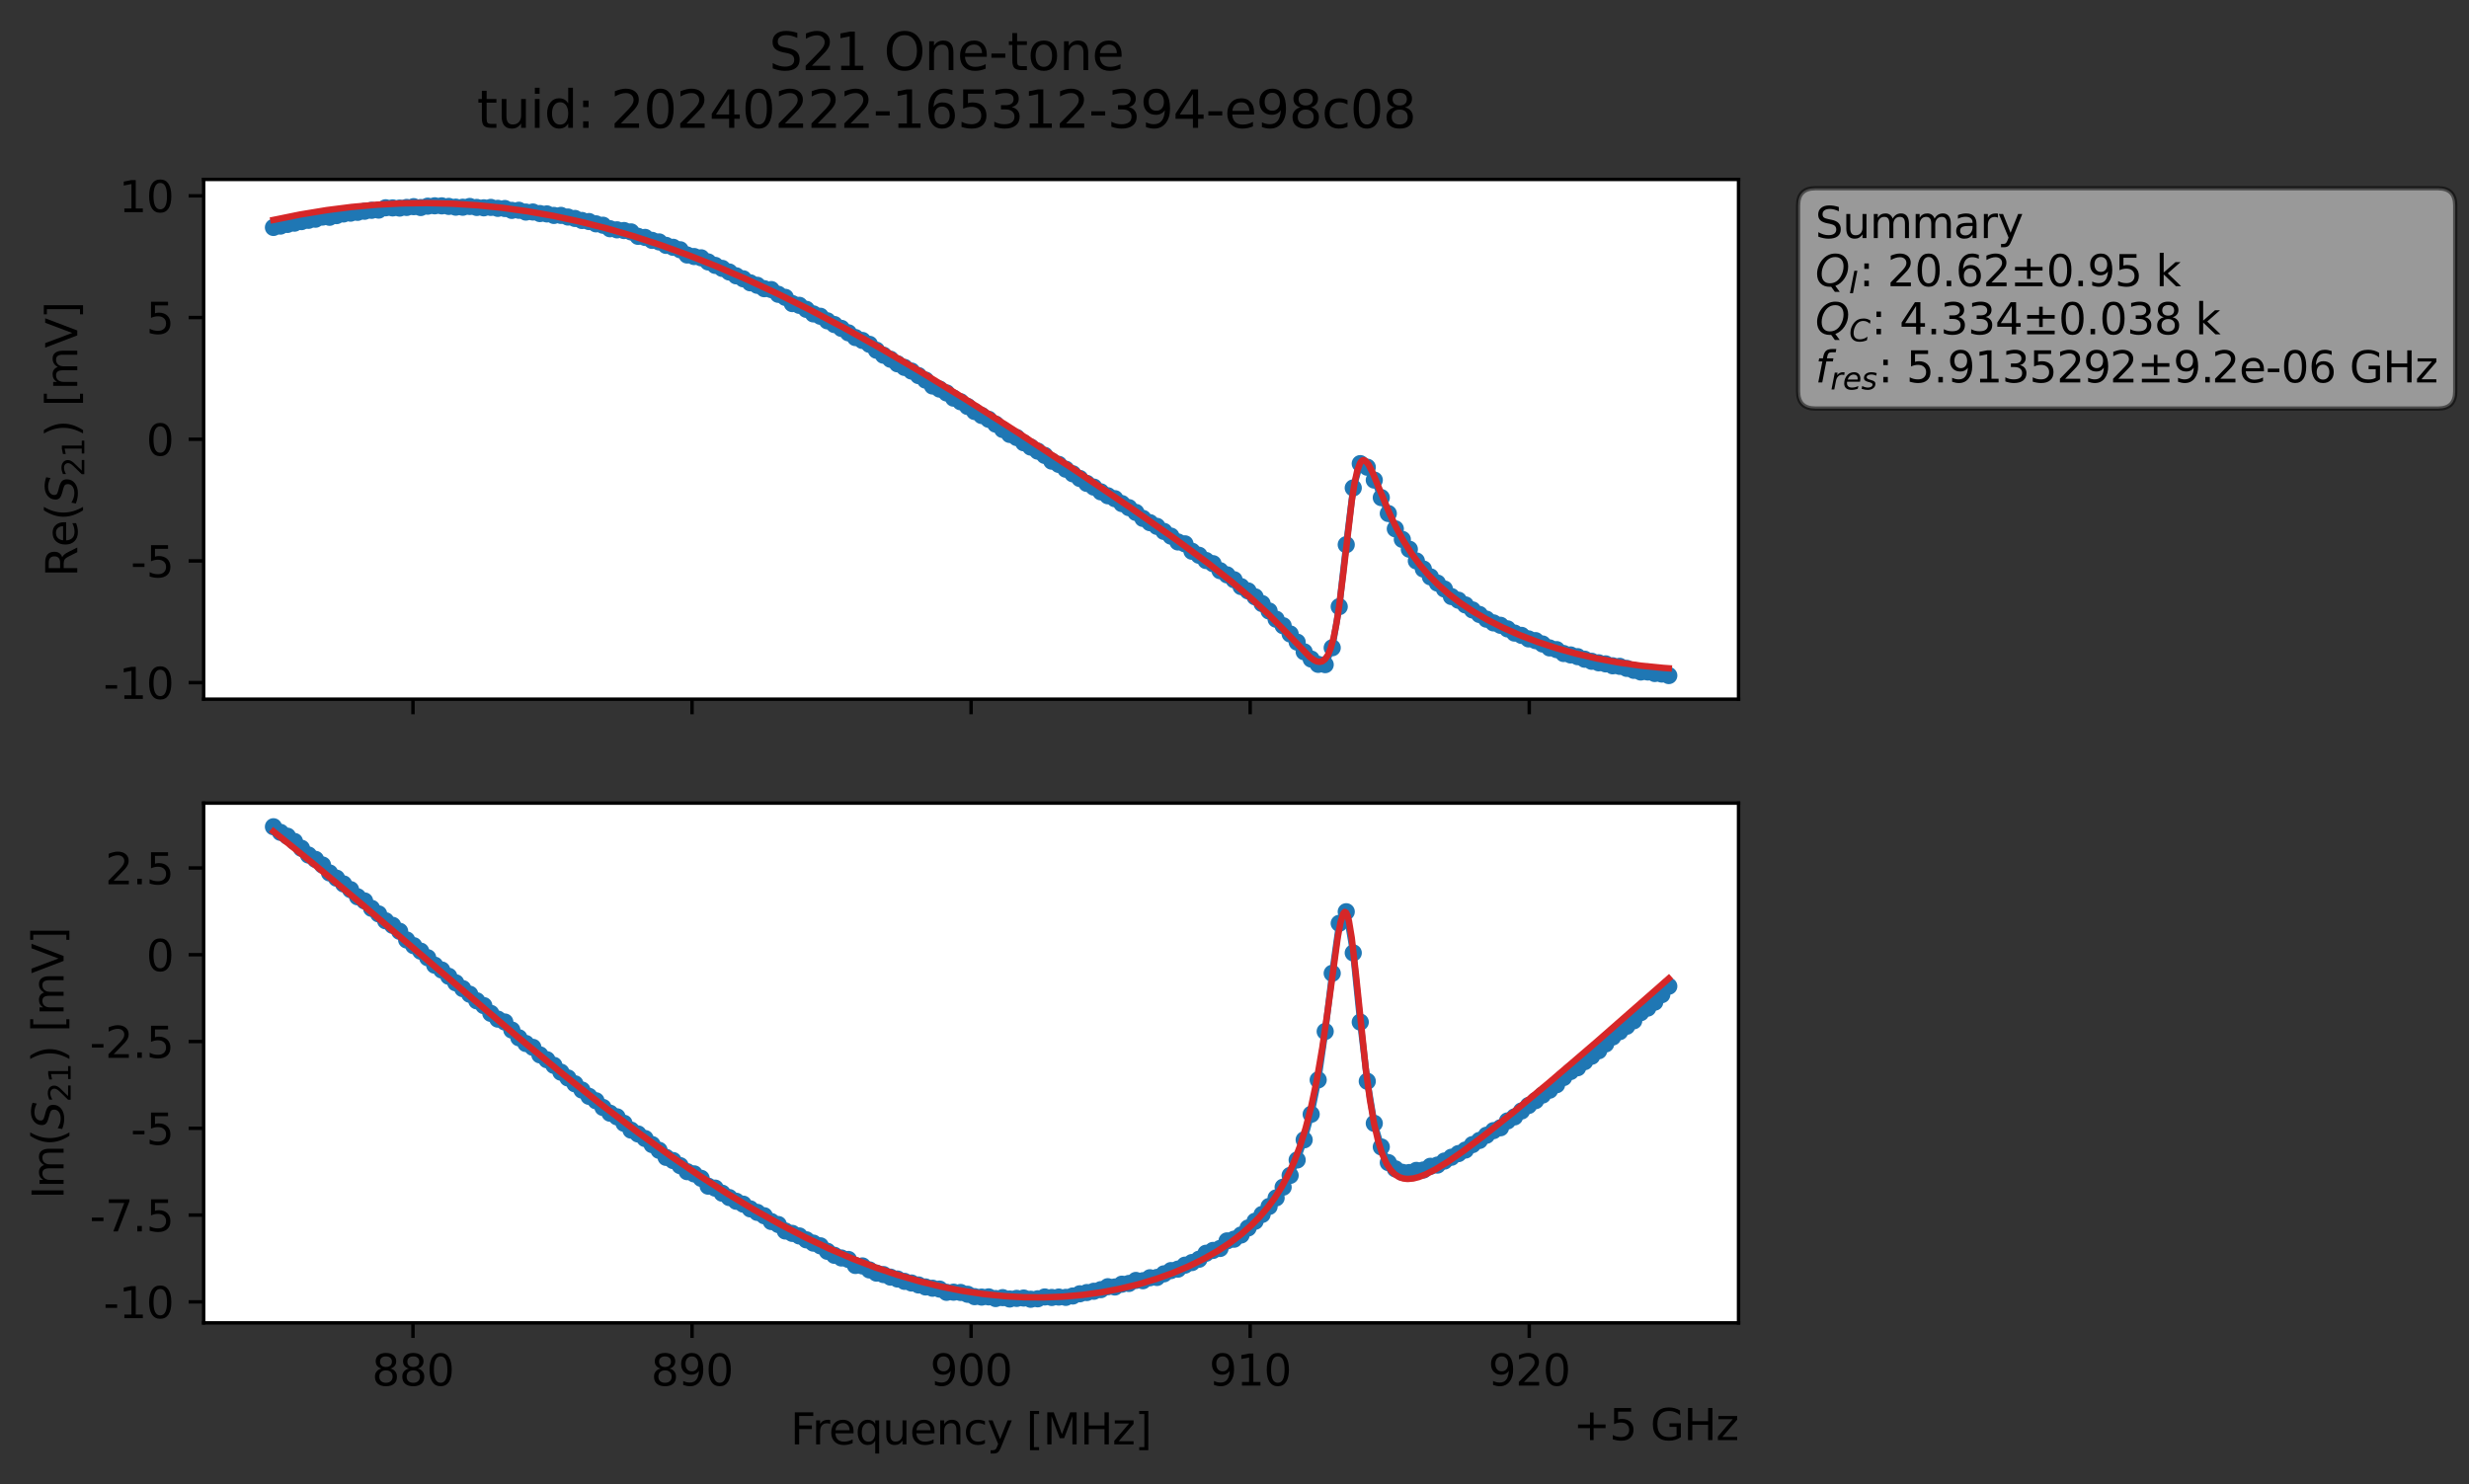 <?xml version="1.0" encoding="utf-8" standalone="no"?>
<!DOCTYPE svg PUBLIC "-//W3C//DTD SVG 1.1//EN"
  "http://www.w3.org/Graphics/SVG/1.1/DTD/svg11.dtd">
<svg xmlns:xlink="http://www.w3.org/1999/xlink" width="574.465pt" height="345.428pt" viewBox="0 0 574.465 345.428" xmlns="http://www.w3.org/2000/svg" version="1.1">
 <rect x="0" y="0" width="574.465" height="345.428" fill="#333333" stroke="none"/>
 <defs>
  <style type="text/css">*{stroke-linejoin: round; stroke-linecap: butt}</style>
 </defs>
 <g id="figure_1">
  <g id="patch_1">
   <path d="M 0 345.428 
L 574.465 345.428 
L 574.465 -0 
L 0 -0 
L 0 345.428 
z
" style="fill: none; opacity: 0"/>
  </g>
  <g id="axes_1">
   <g id="patch_2">
    <path d="M 47.389 162.72 
L 404.509 162.72 
L 404.509 41.76 
L 47.389 41.76 
z
" style="fill: #ffffff"/>
   </g>
   <g id="matplotlib.axis_1">
    <g id="xtick_1">
     <g id="line2d_1">
      <defs>
       <path id="m0996c85604" d="M 0 0 
L 0 3.5 
" style="stroke: #000000; stroke-width: 0.8"/>
      </defs>
      <g>
       <use xlink:href="#m0996c85604" x="96.087" y="162.72" style="stroke: #000000; stroke-width: 0.8"/>
      </g>
     </g>
    </g>
    <g id="xtick_2">
     <g id="line2d_2">
      <g>
       <use xlink:href="#m0996c85604" x="161.018" y="162.72" style="stroke: #000000; stroke-width: 0.8"/>
      </g>
     </g>
    </g>
    <g id="xtick_3">
     <g id="line2d_3">
      <g>
       <use xlink:href="#m0996c85604" x="225.949" y="162.72" style="stroke: #000000; stroke-width: 0.8"/>
      </g>
     </g>
    </g>
    <g id="xtick_4">
     <g id="line2d_4">
      <g>
       <use xlink:href="#m0996c85604" x="290.88" y="162.72" style="stroke: #000000; stroke-width: 0.8"/>
      </g>
     </g>
    </g>
    <g id="xtick_5">
     <g id="line2d_5">
      <g>
       <use xlink:href="#m0996c85604" x="355.811" y="162.72" style="stroke: #000000; stroke-width: 0.8"/>
      </g>
     </g>
    </g>
   </g>
   <g id="matplotlib.axis_2">
    <g id="ytick_1">
     <g id="line2d_6">
      <defs>
       <path id="me3984f310b" d="M 0 0 
L -3.5 0 
" style="stroke: #000000; stroke-width: 0.8"/>
      </defs>
      <g>
       <use xlink:href="#me3984f310b" x="47.389" y="158.866" style="stroke: #000000; stroke-width: 0.8"/>
      </g>
     </g>
     <g id="text_1">
      <!-- -10 -->
      <g transform="translate(24.056 162.665) scale(0.1 -0.1)">
       <defs>
        <path id="DejaVuSans-2d" d="M 313 2009 
L 1997 2009 
L 1997 1497 
L 313 1497 
L 313 2009 
z
" transform="scale(0.016)"/>
        <path id="DejaVuSans-31" d="M 794 531 
L 1825 531 
L 1825 4091 
L 703 3866 
L 703 4441 
L 1819 4666 
L 2450 4666 
L 2450 531 
L 3481 531 
L 3481 0 
L 794 0 
L 794 531 
z
" transform="scale(0.016)"/>
        <path id="DejaVuSans-30" d="M 2034 4250 
Q 1547 4250 1301 3770 
Q 1056 3291 1056 2328 
Q 1056 1369 1301 889 
Q 1547 409 2034 409 
Q 2525 409 2770 889 
Q 3016 1369 3016 2328 
Q 3016 3291 2770 3770 
Q 2525 4250 2034 4250 
z
M 2034 4750 
Q 2819 4750 3233 4129 
Q 3647 3509 3647 2328 
Q 3647 1150 3233 529 
Q 2819 -91 2034 -91 
Q 1250 -91 836 529 
Q 422 1150 422 2328 
Q 422 3509 836 4129 
Q 1250 4750 2034 4750 
z
" transform="scale(0.016)"/>
       </defs>
       <use xlink:href="#DejaVuSans-2d"/>
       <use xlink:href="#DejaVuSans-31" x="36.084"/>
       <use xlink:href="#DejaVuSans-30" x="99.707"/>
      </g>
     </g>
    </g>
    <g id="ytick_2">
     <g id="line2d_7">
      <g>
       <use xlink:href="#me3984f310b" x="47.389" y="130.542" style="stroke: #000000; stroke-width: 0.8"/>
      </g>
     </g>
     <g id="text_2">
      <!-- -5 -->
      <g transform="translate(30.419 134.341) scale(0.1 -0.1)">
       <defs>
        <path id="DejaVuSans-35" d="M 691 4666 
L 3169 4666 
L 3169 4134 
L 1269 4134 
L 1269 2991 
Q 1406 3038 1543 3061 
Q 1681 3084 1819 3084 
Q 2600 3084 3056 2656 
Q 3513 2228 3513 1497 
Q 3513 744 3044 326 
Q 2575 -91 1722 -91 
Q 1428 -91 1123 -41 
Q 819 9 494 109 
L 494 744 
Q 775 591 1075 516 
Q 1375 441 1709 441 
Q 2250 441 2565 725 
Q 2881 1009 2881 1497 
Q 2881 1984 2565 2268 
Q 2250 2553 1709 2553 
Q 1456 2553 1204 2497 
Q 953 2441 691 2322 
L 691 4666 
z
" transform="scale(0.016)"/>
       </defs>
       <use xlink:href="#DejaVuSans-2d"/>
       <use xlink:href="#DejaVuSans-35" x="36.084"/>
      </g>
     </g>
    </g>
    <g id="ytick_3">
     <g id="line2d_8">
      <g>
       <use xlink:href="#me3984f310b" x="47.389" y="102.219" style="stroke: #000000; stroke-width: 0.8"/>
      </g>
     </g>
     <g id="text_3">
      <!-- 0 -->
      <g transform="translate(34.027 106.018) scale(0.1 -0.1)">
       <use xlink:href="#DejaVuSans-30"/>
      </g>
     </g>
    </g>
    <g id="ytick_4">
     <g id="line2d_9">
      <g>
       <use xlink:href="#me3984f310b" x="47.389" y="73.895" style="stroke: #000000; stroke-width: 0.8"/>
      </g>
     </g>
     <g id="text_4">
      <!-- 5 -->
      <g transform="translate(34.027 77.694) scale(0.1 -0.1)">
       <use xlink:href="#DejaVuSans-35"/>
      </g>
     </g>
    </g>
    <g id="ytick_5">
     <g id="line2d_10">
      <g>
       <use xlink:href="#me3984f310b" x="47.389" y="45.572" style="stroke: #000000; stroke-width: 0.8"/>
      </g>
     </g>
     <g id="text_5">
      <!-- 10 -->
      <g transform="translate(27.664 49.371) scale(0.1 -0.1)">
       <use xlink:href="#DejaVuSans-31"/>
       <use xlink:href="#DejaVuSans-30" x="63.623"/>
      </g>
     </g>
    </g>
    <g id="text_6">
     <!-- Re$(S_{21})$ [mV] -->
     <g transform="translate(17.977 134.24) rotate(-90) scale(0.1 -0.1)">
      <defs>
       <path id="DejaVuSans-52" d="M 2841 2188 
Q 3044 2119 3236 1894 
Q 3428 1669 3622 1275 
L 4263 0 
L 3584 0 
L 2988 1197 
Q 2756 1666 2539 1819 
Q 2322 1972 1947 1972 
L 1259 1972 
L 1259 0 
L 628 0 
L 628 4666 
L 2053 4666 
Q 2853 4666 3247 4331 
Q 3641 3997 3641 3322 
Q 3641 2881 3436 2590 
Q 3231 2300 2841 2188 
z
M 1259 4147 
L 1259 2491 
L 2053 2491 
Q 2509 2491 2742 2702 
Q 2975 2913 2975 3322 
Q 2975 3731 2742 3939 
Q 2509 4147 2053 4147 
L 1259 4147 
z
" transform="scale(0.016)"/>
       <path id="DejaVuSans-65" d="M 3597 1894 
L 3597 1613 
L 953 1613 
Q 991 1019 1311 708 
Q 1631 397 2203 397 
Q 2534 397 2845 478 
Q 3156 559 3463 722 
L 3463 178 
Q 3153 47 2828 -22 
Q 2503 -91 2169 -91 
Q 1331 -91 842 396 
Q 353 884 353 1716 
Q 353 2575 817 3079 
Q 1281 3584 2069 3584 
Q 2775 3584 3186 3129 
Q 3597 2675 3597 1894 
z
M 3022 2063 
Q 3016 2534 2758 2815 
Q 2500 3097 2075 3097 
Q 1594 3097 1305 2825 
Q 1016 2553 972 2059 
L 3022 2063 
z
" transform="scale(0.016)"/>
       <path id="DejaVuSans-28" d="M 1984 4856 
Q 1566 4138 1362 3434 
Q 1159 2731 1159 2009 
Q 1159 1288 1364 580 
Q 1569 -128 1984 -844 
L 1484 -844 
Q 1016 -109 783 600 
Q 550 1309 550 2009 
Q 550 2706 781 3412 
Q 1013 4119 1484 4856 
L 1984 4856 
z
" transform="scale(0.016)"/>
       <path id="DejaVuSans-Oblique-53" d="M 3859 4513 
L 3738 3897 
Q 3422 4066 3111 4152 
Q 2800 4238 2509 4238 
Q 1944 4238 1609 3991 
Q 1275 3744 1275 3334 
Q 1275 3109 1398 2989 
Q 1522 2869 2034 2731 
L 2413 2638 
Q 3053 2472 3303 2217 
Q 3553 1963 3553 1503 
Q 3553 797 2998 353 
Q 2444 -91 1538 -91 
Q 1166 -91 791 -17 
Q 416 56 38 206 
L 166 856 
Q 513 641 861 531 
Q 1209 422 1556 422 
Q 2147 422 2503 684 
Q 2859 947 2859 1369 
Q 2859 1650 2717 1795 
Q 2575 1941 2106 2059 
L 1728 2156 
Q 1081 2325 845 2545 
Q 609 2766 609 3163 
Q 609 3859 1145 4304 
Q 1681 4750 2541 4750 
Q 2875 4750 3203 4690 
Q 3531 4631 3859 4513 
z
" transform="scale(0.016)"/>
       <path id="DejaVuSans-32" d="M 1228 531 
L 3431 531 
L 3431 0 
L 469 0 
L 469 531 
Q 828 903 1448 1529 
Q 2069 2156 2228 2338 
Q 2531 2678 2651 2914 
Q 2772 3150 2772 3378 
Q 2772 3750 2511 3984 
Q 2250 4219 1831 4219 
Q 1534 4219 1204 4116 
Q 875 4013 500 3803 
L 500 4441 
Q 881 4594 1212 4672 
Q 1544 4750 1819 4750 
Q 2544 4750 2975 4387 
Q 3406 4025 3406 3419 
Q 3406 3131 3298 2873 
Q 3191 2616 2906 2266 
Q 2828 2175 2409 1742 
Q 1991 1309 1228 531 
z
" transform="scale(0.016)"/>
       <path id="DejaVuSans-29" d="M 513 4856 
L 1013 4856 
Q 1481 4119 1714 3412 
Q 1947 2706 1947 2009 
Q 1947 1309 1714 600 
Q 1481 -109 1013 -844 
L 513 -844 
Q 928 -128 1133 580 
Q 1338 1288 1338 2009 
Q 1338 2731 1133 3434 
Q 928 4138 513 4856 
z
" transform="scale(0.016)"/>
       <path id="DejaVuSans-20" transform="scale(0.016)"/>
       <path id="DejaVuSans-5b" d="M 550 4863 
L 1875 4863 
L 1875 4416 
L 1125 4416 
L 1125 -397 
L 1875 -397 
L 1875 -844 
L 550 -844 
L 550 4863 
z
" transform="scale(0.016)"/>
       <path id="DejaVuSans-6d" d="M 3328 2828 
Q 3544 3216 3844 3400 
Q 4144 3584 4550 3584 
Q 5097 3584 5394 3201 
Q 5691 2819 5691 2113 
L 5691 0 
L 5113 0 
L 5113 2094 
Q 5113 2597 4934 2840 
Q 4756 3084 4391 3084 
Q 3944 3084 3684 2787 
Q 3425 2491 3425 1978 
L 3425 0 
L 2847 0 
L 2847 2094 
Q 2847 2600 2669 2842 
Q 2491 3084 2119 3084 
Q 1678 3084 1418 2786 
Q 1159 2488 1159 1978 
L 1159 0 
L 581 0 
L 581 3500 
L 1159 3500 
L 1159 2956 
Q 1356 3278 1631 3431 
Q 1906 3584 2284 3584 
Q 2666 3584 2933 3390 
Q 3200 3197 3328 2828 
z
" transform="scale(0.016)"/>
       <path id="DejaVuSans-56" d="M 1831 0 
L 50 4666 
L 709 4666 
L 2188 738 
L 3669 4666 
L 4325 4666 
L 2547 0 
L 1831 0 
z
" transform="scale(0.016)"/>
       <path id="DejaVuSans-5d" d="M 1947 4863 
L 1947 -844 
L 622 -844 
L 622 -397 
L 1369 -397 
L 1369 4416 
L 622 4416 
L 622 4863 
L 1947 4863 
z
" transform="scale(0.016)"/>
      </defs>
      <use xlink:href="#DejaVuSans-52" transform="translate(0 0.016)"/>
      <use xlink:href="#DejaVuSans-65" transform="translate(69.482 0.016)"/>
      <use xlink:href="#DejaVuSans-28" transform="translate(131.006 0.016)"/>
      <use xlink:href="#DejaVuSans-Oblique-53" transform="translate(170.02 0.016)"/>
      <use xlink:href="#DejaVuSans-32" transform="translate(233.496 -16.391) scale(0.7)"/>
      <use xlink:href="#DejaVuSans-31" transform="translate(278.032 -16.391) scale(0.7)"/>
      <use xlink:href="#DejaVuSans-29" transform="translate(325.303 0.016)"/>
      <use xlink:href="#DejaVuSans-20" transform="translate(364.316 0.016)"/>
      <use xlink:href="#DejaVuSans-5b" transform="translate(396.104 0.016)"/>
      <use xlink:href="#DejaVuSans-6d" transform="translate(435.117 0.016)"/>
      <use xlink:href="#DejaVuSans-56" transform="translate(532.529 0.016)"/>
      <use xlink:href="#DejaVuSans-5d" transform="translate(600.938 0.016)"/>
     </g>
    </g>
   </g>
   <g id="line2d_11">
    <path d="M 63.622 52.933 
L 73.41 51.012 
L 75.042 50.516 
L 76.673 50.567 
L 79.936 49.796 
L 88.093 48.897 
L 89.725 48.359 
L 92.988 48.428 
L 96.25 48.097 
L 97.882 48.299 
L 99.513 47.984 
L 102.776 47.91 
L 107.67 48.229 
L 109.302 48.052 
L 110.933 48.28 
L 112.565 48.365 
L 114.196 48.271 
L 115.828 48.491 
L 117.459 48.528 
L 119.09 48.965 
L 120.722 48.938 
L 122.353 49.356 
L 123.985 49.341 
L 125.616 49.7 
L 127.248 49.786 
L 128.879 50.137 
L 130.51 50.128 
L 140.299 52.418 
L 141.93 53.234 
L 146.825 53.969 
L 148.456 55.002 
L 150.088 55.251 
L 151.719 55.942 
L 153.35 56.299 
L 154.982 57.106 
L 156.613 57.552 
L 158.245 58.125 
L 159.876 59.344 
L 163.139 60.005 
L 164.77 60.961 
L 174.559 65.818 
L 176.19 66.397 
L 177.822 67.187 
L 179.453 67.395 
L 181.085 68.495 
L 182.716 69.206 
L 184.348 70.654 
L 185.979 71.06 
L 187.61 71.991 
L 189.242 73.051 
L 190.873 73.603 
L 192.505 74.666 
L 195.768 76.423 
L 199.03 78.561 
L 200.662 79.237 
L 202.293 80.133 
L 203.925 81.508 
L 205.556 82.663 
L 213.713 87.41 
L 215.345 88.459 
L 216.976 89.835 
L 218.608 90.548 
L 220.239 91.448 
L 221.87 92.66 
L 223.502 93.499 
L 228.396 96.697 
L 230.028 97.579 
L 234.922 101.105 
L 236.553 101.827 
L 238.185 103.044 
L 243.079 105.988 
L 244.711 107.321 
L 246.342 108.078 
L 252.868 112.498 
L 254.499 113.363 
L 256.131 114.468 
L 257.762 115.379 
L 259.393 116.056 
L 261.025 117.198 
L 262.656 118.14 
L 264.288 119.259 
L 265.919 120.647 
L 267.551 121.64 
L 269.182 122.499 
L 274.076 126.129 
L 275.708 126.566 
L 277.339 128.293 
L 278.971 129.228 
L 280.602 130.447 
L 282.233 131.182 
L 283.865 132.811 
L 285.496 133.788 
L 287.128 134.923 
L 288.759 136.518 
L 290.391 137.524 
L 292.022 138.901 
L 295.285 142.2 
L 296.916 144.107 
L 298.548 145.623 
L 301.811 149.441 
L 303.442 151.69 
L 305.073 153.379 
L 306.705 154.614 
L 308.336 154.681 
L 309.968 150.751 
L 311.599 141.186 
L 313.231 126.764 
L 314.862 113.553 
L 316.493 107.898 
L 318.125 108.735 
L 319.756 111.73 
L 321.388 115.814 
L 324.651 123.073 
L 329.545 130.543 
L 332.808 134.247 
L 336.071 137.079 
L 337.702 138.833 
L 339.333 139.686 
L 345.859 144.1 
L 347.491 144.967 
L 349.122 145.526 
L 350.753 146.358 
L 352.385 147.334 
L 354.016 147.871 
L 355.648 148.689 
L 357.279 149.091 
L 358.911 149.876 
L 360.542 150.787 
L 362.173 151.183 
L 363.805 152.089 
L 367.068 152.824 
L 370.331 153.9 
L 375.225 154.949 
L 376.856 155.078 
L 381.751 156.394 
L 383.382 156.388 
L 385.013 156.742 
L 386.645 156.867 
L 388.276 157.222 
L 388.276 157.222 
" clip-path="url(#p6ed683ea14)" style="fill: none; stroke: #1f77b4; stroke-width: 1.5; stroke-linecap: square"/>
    <defs>
     <path id="mb2ac6d4e12" d="M 0 1.5 
C 0.398 1.5 0.779 1.342 1.061 1.061 
C 1.342 0.779 1.5 0.398 1.5 0 
C 1.5 -0.398 1.342 -0.779 1.061 -1.061 
C 0.779 -1.342 0.398 -1.5 0 -1.5 
C -0.398 -1.5 -0.779 -1.342 -1.061 -1.061 
C -1.342 -0.779 -1.5 -0.398 -1.5 0 
C -1.5 0.398 -1.342 0.779 -1.061 1.061 
C -0.779 1.342 -0.398 1.5 0 1.5 
z
" style="stroke: #1f77b4"/>
    </defs>
    <g clip-path="url(#p6ed683ea14)">
     <use xlink:href="#mb2ac6d4e12" x="63.622" y="52.933" style="fill: #1f77b4; stroke: #1f77b4"/>
     <use xlink:href="#mb2ac6d4e12" x="65.253" y="52.615" style="fill: #1f77b4; stroke: #1f77b4"/>
     <use xlink:href="#mb2ac6d4e12" x="66.885" y="52.228" style="fill: #1f77b4; stroke: #1f77b4"/>
     <use xlink:href="#mb2ac6d4e12" x="68.516" y="51.934" style="fill: #1f77b4; stroke: #1f77b4"/>
     <use xlink:href="#mb2ac6d4e12" x="70.148" y="51.577" style="fill: #1f77b4; stroke: #1f77b4"/>
     <use xlink:href="#mb2ac6d4e12" x="71.779" y="51.276" style="fill: #1f77b4; stroke: #1f77b4"/>
     <use xlink:href="#mb2ac6d4e12" x="73.41" y="51.012" style="fill: #1f77b4; stroke: #1f77b4"/>
     <use xlink:href="#mb2ac6d4e12" x="75.042" y="50.516" style="fill: #1f77b4; stroke: #1f77b4"/>
     <use xlink:href="#mb2ac6d4e12" x="76.673" y="50.567" style="fill: #1f77b4; stroke: #1f77b4"/>
     <use xlink:href="#mb2ac6d4e12" x="78.305" y="50.179" style="fill: #1f77b4; stroke: #1f77b4"/>
     <use xlink:href="#mb2ac6d4e12" x="79.936" y="49.796" style="fill: #1f77b4; stroke: #1f77b4"/>
     <use xlink:href="#mb2ac6d4e12" x="81.568" y="49.608" style="fill: #1f77b4; stroke: #1f77b4"/>
     <use xlink:href="#mb2ac6d4e12" x="83.199" y="49.417" style="fill: #1f77b4; stroke: #1f77b4"/>
     <use xlink:href="#mb2ac6d4e12" x="84.83" y="49.164" style="fill: #1f77b4; stroke: #1f77b4"/>
     <use xlink:href="#mb2ac6d4e12" x="86.462" y="48.946" style="fill: #1f77b4; stroke: #1f77b4"/>
     <use xlink:href="#mb2ac6d4e12" x="88.093" y="48.897" style="fill: #1f77b4; stroke: #1f77b4"/>
     <use xlink:href="#mb2ac6d4e12" x="89.725" y="48.359" style="fill: #1f77b4; stroke: #1f77b4"/>
     <use xlink:href="#mb2ac6d4e12" x="91.356" y="48.386" style="fill: #1f77b4; stroke: #1f77b4"/>
     <use xlink:href="#mb2ac6d4e12" x="92.988" y="48.428" style="fill: #1f77b4; stroke: #1f77b4"/>
     <use xlink:href="#mb2ac6d4e12" x="94.619" y="48.276" style="fill: #1f77b4; stroke: #1f77b4"/>
     <use xlink:href="#mb2ac6d4e12" x="96.25" y="48.097" style="fill: #1f77b4; stroke: #1f77b4"/>
     <use xlink:href="#mb2ac6d4e12" x="97.882" y="48.299" style="fill: #1f77b4; stroke: #1f77b4"/>
     <use xlink:href="#mb2ac6d4e12" x="99.513" y="47.984" style="fill: #1f77b4; stroke: #1f77b4"/>
     <use xlink:href="#mb2ac6d4e12" x="101.145" y="47.899" style="fill: #1f77b4; stroke: #1f77b4"/>
     <use xlink:href="#mb2ac6d4e12" x="102.776" y="47.91" style="fill: #1f77b4; stroke: #1f77b4"/>
     <use xlink:href="#mb2ac6d4e12" x="104.408" y="48.036" style="fill: #1f77b4; stroke: #1f77b4"/>
     <use xlink:href="#mb2ac6d4e12" x="106.039" y="48.213" style="fill: #1f77b4; stroke: #1f77b4"/>
     <use xlink:href="#mb2ac6d4e12" x="107.67" y="48.229" style="fill: #1f77b4; stroke: #1f77b4"/>
     <use xlink:href="#mb2ac6d4e12" x="109.302" y="48.052" style="fill: #1f77b4; stroke: #1f77b4"/>
     <use xlink:href="#mb2ac6d4e12" x="110.933" y="48.28" style="fill: #1f77b4; stroke: #1f77b4"/>
     <use xlink:href="#mb2ac6d4e12" x="112.565" y="48.365" style="fill: #1f77b4; stroke: #1f77b4"/>
     <use xlink:href="#mb2ac6d4e12" x="114.196" y="48.271" style="fill: #1f77b4; stroke: #1f77b4"/>
     <use xlink:href="#mb2ac6d4e12" x="115.828" y="48.491" style="fill: #1f77b4; stroke: #1f77b4"/>
     <use xlink:href="#mb2ac6d4e12" x="117.459" y="48.528" style="fill: #1f77b4; stroke: #1f77b4"/>
     <use xlink:href="#mb2ac6d4e12" x="119.09" y="48.965" style="fill: #1f77b4; stroke: #1f77b4"/>
     <use xlink:href="#mb2ac6d4e12" x="120.722" y="48.938" style="fill: #1f77b4; stroke: #1f77b4"/>
     <use xlink:href="#mb2ac6d4e12" x="122.353" y="49.356" style="fill: #1f77b4; stroke: #1f77b4"/>
     <use xlink:href="#mb2ac6d4e12" x="123.985" y="49.341" style="fill: #1f77b4; stroke: #1f77b4"/>
     <use xlink:href="#mb2ac6d4e12" x="125.616" y="49.7" style="fill: #1f77b4; stroke: #1f77b4"/>
     <use xlink:href="#mb2ac6d4e12" x="127.248" y="49.786" style="fill: #1f77b4; stroke: #1f77b4"/>
     <use xlink:href="#mb2ac6d4e12" x="128.879" y="50.137" style="fill: #1f77b4; stroke: #1f77b4"/>
     <use xlink:href="#mb2ac6d4e12" x="130.51" y="50.128" style="fill: #1f77b4; stroke: #1f77b4"/>
     <use xlink:href="#mb2ac6d4e12" x="132.142" y="50.51" style="fill: #1f77b4; stroke: #1f77b4"/>
     <use xlink:href="#mb2ac6d4e12" x="133.773" y="50.84" style="fill: #1f77b4; stroke: #1f77b4"/>
     <use xlink:href="#mb2ac6d4e12" x="135.405" y="51.312" style="fill: #1f77b4; stroke: #1f77b4"/>
     <use xlink:href="#mb2ac6d4e12" x="137.036" y="51.56" style="fill: #1f77b4; stroke: #1f77b4"/>
     <use xlink:href="#mb2ac6d4e12" x="138.668" y="52.093" style="fill: #1f77b4; stroke: #1f77b4"/>
     <use xlink:href="#mb2ac6d4e12" x="140.299" y="52.418" style="fill: #1f77b4; stroke: #1f77b4"/>
     <use xlink:href="#mb2ac6d4e12" x="141.93" y="53.234" style="fill: #1f77b4; stroke: #1f77b4"/>
     <use xlink:href="#mb2ac6d4e12" x="143.562" y="53.489" style="fill: #1f77b4; stroke: #1f77b4"/>
     <use xlink:href="#mb2ac6d4e12" x="145.193" y="53.652" style="fill: #1f77b4; stroke: #1f77b4"/>
     <use xlink:href="#mb2ac6d4e12" x="146.825" y="53.969" style="fill: #1f77b4; stroke: #1f77b4"/>
     <use xlink:href="#mb2ac6d4e12" x="148.456" y="55.002" style="fill: #1f77b4; stroke: #1f77b4"/>
     <use xlink:href="#mb2ac6d4e12" x="150.088" y="55.251" style="fill: #1f77b4; stroke: #1f77b4"/>
     <use xlink:href="#mb2ac6d4e12" x="151.719" y="55.942" style="fill: #1f77b4; stroke: #1f77b4"/>
     <use xlink:href="#mb2ac6d4e12" x="153.35" y="56.299" style="fill: #1f77b4; stroke: #1f77b4"/>
     <use xlink:href="#mb2ac6d4e12" x="154.982" y="57.106" style="fill: #1f77b4; stroke: #1f77b4"/>
     <use xlink:href="#mb2ac6d4e12" x="156.613" y="57.552" style="fill: #1f77b4; stroke: #1f77b4"/>
     <use xlink:href="#mb2ac6d4e12" x="158.245" y="58.125" style="fill: #1f77b4; stroke: #1f77b4"/>
     <use xlink:href="#mb2ac6d4e12" x="159.876" y="59.344" style="fill: #1f77b4; stroke: #1f77b4"/>
     <use xlink:href="#mb2ac6d4e12" x="161.508" y="59.702" style="fill: #1f77b4; stroke: #1f77b4"/>
     <use xlink:href="#mb2ac6d4e12" x="163.139" y="60.005" style="fill: #1f77b4; stroke: #1f77b4"/>
     <use xlink:href="#mb2ac6d4e12" x="164.77" y="60.961" style="fill: #1f77b4; stroke: #1f77b4"/>
     <use xlink:href="#mb2ac6d4e12" x="166.402" y="61.762" style="fill: #1f77b4; stroke: #1f77b4"/>
     <use xlink:href="#mb2ac6d4e12" x="168.033" y="62.463" style="fill: #1f77b4; stroke: #1f77b4"/>
     <use xlink:href="#mb2ac6d4e12" x="169.665" y="63.3" style="fill: #1f77b4; stroke: #1f77b4"/>
     <use xlink:href="#mb2ac6d4e12" x="171.296" y="64.194" style="fill: #1f77b4; stroke: #1f77b4"/>
     <use xlink:href="#mb2ac6d4e12" x="172.928" y="64.885" style="fill: #1f77b4; stroke: #1f77b4"/>
     <use xlink:href="#mb2ac6d4e12" x="174.559" y="65.818" style="fill: #1f77b4; stroke: #1f77b4"/>
     <use xlink:href="#mb2ac6d4e12" x="176.19" y="66.397" style="fill: #1f77b4; stroke: #1f77b4"/>
     <use xlink:href="#mb2ac6d4e12" x="177.822" y="67.187" style="fill: #1f77b4; stroke: #1f77b4"/>
     <use xlink:href="#mb2ac6d4e12" x="179.453" y="67.395" style="fill: #1f77b4; stroke: #1f77b4"/>
     <use xlink:href="#mb2ac6d4e12" x="181.085" y="68.495" style="fill: #1f77b4; stroke: #1f77b4"/>
     <use xlink:href="#mb2ac6d4e12" x="182.716" y="69.206" style="fill: #1f77b4; stroke: #1f77b4"/>
     <use xlink:href="#mb2ac6d4e12" x="184.348" y="70.654" style="fill: #1f77b4; stroke: #1f77b4"/>
     <use xlink:href="#mb2ac6d4e12" x="185.979" y="71.06" style="fill: #1f77b4; stroke: #1f77b4"/>
     <use xlink:href="#mb2ac6d4e12" x="187.61" y="71.991" style="fill: #1f77b4; stroke: #1f77b4"/>
     <use xlink:href="#mb2ac6d4e12" x="189.242" y="73.051" style="fill: #1f77b4; stroke: #1f77b4"/>
     <use xlink:href="#mb2ac6d4e12" x="190.873" y="73.603" style="fill: #1f77b4; stroke: #1f77b4"/>
     <use xlink:href="#mb2ac6d4e12" x="192.505" y="74.666" style="fill: #1f77b4; stroke: #1f77b4"/>
     <use xlink:href="#mb2ac6d4e12" x="194.136" y="75.53" style="fill: #1f77b4; stroke: #1f77b4"/>
     <use xlink:href="#mb2ac6d4e12" x="195.768" y="76.423" style="fill: #1f77b4; stroke: #1f77b4"/>
     <use xlink:href="#mb2ac6d4e12" x="197.399" y="77.456" style="fill: #1f77b4; stroke: #1f77b4"/>
     <use xlink:href="#mb2ac6d4e12" x="199.03" y="78.561" style="fill: #1f77b4; stroke: #1f77b4"/>
     <use xlink:href="#mb2ac6d4e12" x="200.662" y="79.237" style="fill: #1f77b4; stroke: #1f77b4"/>
     <use xlink:href="#mb2ac6d4e12" x="202.293" y="80.133" style="fill: #1f77b4; stroke: #1f77b4"/>
     <use xlink:href="#mb2ac6d4e12" x="203.925" y="81.508" style="fill: #1f77b4; stroke: #1f77b4"/>
     <use xlink:href="#mb2ac6d4e12" x="205.556" y="82.663" style="fill: #1f77b4; stroke: #1f77b4"/>
     <use xlink:href="#mb2ac6d4e12" x="207.188" y="83.603" style="fill: #1f77b4; stroke: #1f77b4"/>
     <use xlink:href="#mb2ac6d4e12" x="208.819" y="84.669" style="fill: #1f77b4; stroke: #1f77b4"/>
     <use xlink:href="#mb2ac6d4e12" x="210.45" y="85.506" style="fill: #1f77b4; stroke: #1f77b4"/>
     <use xlink:href="#mb2ac6d4e12" x="212.082" y="86.355" style="fill: #1f77b4; stroke: #1f77b4"/>
     <use xlink:href="#mb2ac6d4e12" x="213.713" y="87.41" style="fill: #1f77b4; stroke: #1f77b4"/>
     <use xlink:href="#mb2ac6d4e12" x="215.345" y="88.459" style="fill: #1f77b4; stroke: #1f77b4"/>
     <use xlink:href="#mb2ac6d4e12" x="216.976" y="89.835" style="fill: #1f77b4; stroke: #1f77b4"/>
     <use xlink:href="#mb2ac6d4e12" x="218.608" y="90.548" style="fill: #1f77b4; stroke: #1f77b4"/>
     <use xlink:href="#mb2ac6d4e12" x="220.239" y="91.448" style="fill: #1f77b4; stroke: #1f77b4"/>
     <use xlink:href="#mb2ac6d4e12" x="221.87" y="92.66" style="fill: #1f77b4; stroke: #1f77b4"/>
     <use xlink:href="#mb2ac6d4e12" x="223.502" y="93.499" style="fill: #1f77b4; stroke: #1f77b4"/>
     <use xlink:href="#mb2ac6d4e12" x="225.133" y="94.598" style="fill: #1f77b4; stroke: #1f77b4"/>
     <use xlink:href="#mb2ac6d4e12" x="226.765" y="95.768" style="fill: #1f77b4; stroke: #1f77b4"/>
     <use xlink:href="#mb2ac6d4e12" x="228.396" y="96.697" style="fill: #1f77b4; stroke: #1f77b4"/>
     <use xlink:href="#mb2ac6d4e12" x="230.028" y="97.579" style="fill: #1f77b4; stroke: #1f77b4"/>
     <use xlink:href="#mb2ac6d4e12" x="231.659" y="98.709" style="fill: #1f77b4; stroke: #1f77b4"/>
     <use xlink:href="#mb2ac6d4e12" x="233.29" y="99.953" style="fill: #1f77b4; stroke: #1f77b4"/>
     <use xlink:href="#mb2ac6d4e12" x="234.922" y="101.105" style="fill: #1f77b4; stroke: #1f77b4"/>
     <use xlink:href="#mb2ac6d4e12" x="236.553" y="101.827" style="fill: #1f77b4; stroke: #1f77b4"/>
     <use xlink:href="#mb2ac6d4e12" x="238.185" y="103.044" style="fill: #1f77b4; stroke: #1f77b4"/>
     <use xlink:href="#mb2ac6d4e12" x="239.816" y="104.045" style="fill: #1f77b4; stroke: #1f77b4"/>
     <use xlink:href="#mb2ac6d4e12" x="241.448" y="104.991" style="fill: #1f77b4; stroke: #1f77b4"/>
     <use xlink:href="#mb2ac6d4e12" x="243.079" y="105.988" style="fill: #1f77b4; stroke: #1f77b4"/>
     <use xlink:href="#mb2ac6d4e12" x="244.711" y="107.321" style="fill: #1f77b4; stroke: #1f77b4"/>
     <use xlink:href="#mb2ac6d4e12" x="246.342" y="108.078" style="fill: #1f77b4; stroke: #1f77b4"/>
     <use xlink:href="#mb2ac6d4e12" x="247.973" y="109.193" style="fill: #1f77b4; stroke: #1f77b4"/>
     <use xlink:href="#mb2ac6d4e12" x="249.605" y="110.262" style="fill: #1f77b4; stroke: #1f77b4"/>
     <use xlink:href="#mb2ac6d4e12" x="251.236" y="111.354" style="fill: #1f77b4; stroke: #1f77b4"/>
     <use xlink:href="#mb2ac6d4e12" x="252.868" y="112.498" style="fill: #1f77b4; stroke: #1f77b4"/>
     <use xlink:href="#mb2ac6d4e12" x="254.499" y="113.363" style="fill: #1f77b4; stroke: #1f77b4"/>
     <use xlink:href="#mb2ac6d4e12" x="256.131" y="114.468" style="fill: #1f77b4; stroke: #1f77b4"/>
     <use xlink:href="#mb2ac6d4e12" x="257.762" y="115.379" style="fill: #1f77b4; stroke: #1f77b4"/>
     <use xlink:href="#mb2ac6d4e12" x="259.393" y="116.056" style="fill: #1f77b4; stroke: #1f77b4"/>
     <use xlink:href="#mb2ac6d4e12" x="261.025" y="117.198" style="fill: #1f77b4; stroke: #1f77b4"/>
     <use xlink:href="#mb2ac6d4e12" x="262.656" y="118.14" style="fill: #1f77b4; stroke: #1f77b4"/>
     <use xlink:href="#mb2ac6d4e12" x="264.288" y="119.259" style="fill: #1f77b4; stroke: #1f77b4"/>
     <use xlink:href="#mb2ac6d4e12" x="265.919" y="120.647" style="fill: #1f77b4; stroke: #1f77b4"/>
     <use xlink:href="#mb2ac6d4e12" x="267.551" y="121.64" style="fill: #1f77b4; stroke: #1f77b4"/>
     <use xlink:href="#mb2ac6d4e12" x="269.182" y="122.499" style="fill: #1f77b4; stroke: #1f77b4"/>
     <use xlink:href="#mb2ac6d4e12" x="270.813" y="123.675" style="fill: #1f77b4; stroke: #1f77b4"/>
     <use xlink:href="#mb2ac6d4e12" x="272.445" y="124.774" style="fill: #1f77b4; stroke: #1f77b4"/>
     <use xlink:href="#mb2ac6d4e12" x="274.076" y="126.129" style="fill: #1f77b4; stroke: #1f77b4"/>
     <use xlink:href="#mb2ac6d4e12" x="275.708" y="126.566" style="fill: #1f77b4; stroke: #1f77b4"/>
     <use xlink:href="#mb2ac6d4e12" x="277.339" y="128.293" style="fill: #1f77b4; stroke: #1f77b4"/>
     <use xlink:href="#mb2ac6d4e12" x="278.971" y="129.228" style="fill: #1f77b4; stroke: #1f77b4"/>
     <use xlink:href="#mb2ac6d4e12" x="280.602" y="130.447" style="fill: #1f77b4; stroke: #1f77b4"/>
     <use xlink:href="#mb2ac6d4e12" x="282.233" y="131.182" style="fill: #1f77b4; stroke: #1f77b4"/>
     <use xlink:href="#mb2ac6d4e12" x="283.865" y="132.811" style="fill: #1f77b4; stroke: #1f77b4"/>
     <use xlink:href="#mb2ac6d4e12" x="285.496" y="133.788" style="fill: #1f77b4; stroke: #1f77b4"/>
     <use xlink:href="#mb2ac6d4e12" x="287.128" y="134.923" style="fill: #1f77b4; stroke: #1f77b4"/>
     <use xlink:href="#mb2ac6d4e12" x="288.759" y="136.518" style="fill: #1f77b4; stroke: #1f77b4"/>
     <use xlink:href="#mb2ac6d4e12" x="290.391" y="137.524" style="fill: #1f77b4; stroke: #1f77b4"/>
     <use xlink:href="#mb2ac6d4e12" x="292.022" y="138.901" style="fill: #1f77b4; stroke: #1f77b4"/>
     <use xlink:href="#mb2ac6d4e12" x="293.653" y="140.476" style="fill: #1f77b4; stroke: #1f77b4"/>
     <use xlink:href="#mb2ac6d4e12" x="295.285" y="142.2" style="fill: #1f77b4; stroke: #1f77b4"/>
     <use xlink:href="#mb2ac6d4e12" x="296.916" y="144.107" style="fill: #1f77b4; stroke: #1f77b4"/>
     <use xlink:href="#mb2ac6d4e12" x="298.548" y="145.623" style="fill: #1f77b4; stroke: #1f77b4"/>
     <use xlink:href="#mb2ac6d4e12" x="300.179" y="147.537" style="fill: #1f77b4; stroke: #1f77b4"/>
     <use xlink:href="#mb2ac6d4e12" x="301.811" y="149.441" style="fill: #1f77b4; stroke: #1f77b4"/>
     <use xlink:href="#mb2ac6d4e12" x="303.442" y="151.69" style="fill: #1f77b4; stroke: #1f77b4"/>
     <use xlink:href="#mb2ac6d4e12" x="305.073" y="153.379" style="fill: #1f77b4; stroke: #1f77b4"/>
     <use xlink:href="#mb2ac6d4e12" x="306.705" y="154.614" style="fill: #1f77b4; stroke: #1f77b4"/>
     <use xlink:href="#mb2ac6d4e12" x="308.336" y="154.681" style="fill: #1f77b4; stroke: #1f77b4"/>
     <use xlink:href="#mb2ac6d4e12" x="309.968" y="150.751" style="fill: #1f77b4; stroke: #1f77b4"/>
     <use xlink:href="#mb2ac6d4e12" x="311.599" y="141.186" style="fill: #1f77b4; stroke: #1f77b4"/>
     <use xlink:href="#mb2ac6d4e12" x="313.231" y="126.764" style="fill: #1f77b4; stroke: #1f77b4"/>
     <use xlink:href="#mb2ac6d4e12" x="314.862" y="113.553" style="fill: #1f77b4; stroke: #1f77b4"/>
     <use xlink:href="#mb2ac6d4e12" x="316.493" y="107.898" style="fill: #1f77b4; stroke: #1f77b4"/>
     <use xlink:href="#mb2ac6d4e12" x="318.125" y="108.735" style="fill: #1f77b4; stroke: #1f77b4"/>
     <use xlink:href="#mb2ac6d4e12" x="319.756" y="111.73" style="fill: #1f77b4; stroke: #1f77b4"/>
     <use xlink:href="#mb2ac6d4e12" x="321.388" y="115.814" style="fill: #1f77b4; stroke: #1f77b4"/>
     <use xlink:href="#mb2ac6d4e12" x="323.019" y="119.507" style="fill: #1f77b4; stroke: #1f77b4"/>
     <use xlink:href="#mb2ac6d4e12" x="324.651" y="123.073" style="fill: #1f77b4; stroke: #1f77b4"/>
     <use xlink:href="#mb2ac6d4e12" x="326.282" y="125.533" style="fill: #1f77b4; stroke: #1f77b4"/>
     <use xlink:href="#mb2ac6d4e12" x="327.913" y="127.82" style="fill: #1f77b4; stroke: #1f77b4"/>
     <use xlink:href="#mb2ac6d4e12" x="329.545" y="130.543" style="fill: #1f77b4; stroke: #1f77b4"/>
     <use xlink:href="#mb2ac6d4e12" x="331.176" y="132.425" style="fill: #1f77b4; stroke: #1f77b4"/>
     <use xlink:href="#mb2ac6d4e12" x="332.808" y="134.247" style="fill: #1f77b4; stroke: #1f77b4"/>
     <use xlink:href="#mb2ac6d4e12" x="334.439" y="135.695" style="fill: #1f77b4; stroke: #1f77b4"/>
     <use xlink:href="#mb2ac6d4e12" x="336.071" y="137.079" style="fill: #1f77b4; stroke: #1f77b4"/>
     <use xlink:href="#mb2ac6d4e12" x="337.702" y="138.833" style="fill: #1f77b4; stroke: #1f77b4"/>
     <use xlink:href="#mb2ac6d4e12" x="339.333" y="139.686" style="fill: #1f77b4; stroke: #1f77b4"/>
     <use xlink:href="#mb2ac6d4e12" x="340.965" y="140.786" style="fill: #1f77b4; stroke: #1f77b4"/>
     <use xlink:href="#mb2ac6d4e12" x="342.596" y="141.946" style="fill: #1f77b4; stroke: #1f77b4"/>
     <use xlink:href="#mb2ac6d4e12" x="344.228" y="143.002" style="fill: #1f77b4; stroke: #1f77b4"/>
     <use xlink:href="#mb2ac6d4e12" x="345.859" y="144.1" style="fill: #1f77b4; stroke: #1f77b4"/>
     <use xlink:href="#mb2ac6d4e12" x="347.491" y="144.967" style="fill: #1f77b4; stroke: #1f77b4"/>
     <use xlink:href="#mb2ac6d4e12" x="349.122" y="145.526" style="fill: #1f77b4; stroke: #1f77b4"/>
     <use xlink:href="#mb2ac6d4e12" x="350.753" y="146.358" style="fill: #1f77b4; stroke: #1f77b4"/>
     <use xlink:href="#mb2ac6d4e12" x="352.385" y="147.334" style="fill: #1f77b4; stroke: #1f77b4"/>
     <use xlink:href="#mb2ac6d4e12" x="354.016" y="147.871" style="fill: #1f77b4; stroke: #1f77b4"/>
     <use xlink:href="#mb2ac6d4e12" x="355.648" y="148.689" style="fill: #1f77b4; stroke: #1f77b4"/>
     <use xlink:href="#mb2ac6d4e12" x="357.279" y="149.091" style="fill: #1f77b4; stroke: #1f77b4"/>
     <use xlink:href="#mb2ac6d4e12" x="358.911" y="149.876" style="fill: #1f77b4; stroke: #1f77b4"/>
     <use xlink:href="#mb2ac6d4e12" x="360.542" y="150.787" style="fill: #1f77b4; stroke: #1f77b4"/>
     <use xlink:href="#mb2ac6d4e12" x="362.173" y="151.183" style="fill: #1f77b4; stroke: #1f77b4"/>
     <use xlink:href="#mb2ac6d4e12" x="363.805" y="152.089" style="fill: #1f77b4; stroke: #1f77b4"/>
     <use xlink:href="#mb2ac6d4e12" x="365.436" y="152.424" style="fill: #1f77b4; stroke: #1f77b4"/>
     <use xlink:href="#mb2ac6d4e12" x="367.068" y="152.824" style="fill: #1f77b4; stroke: #1f77b4"/>
     <use xlink:href="#mb2ac6d4e12" x="368.699" y="153.415" style="fill: #1f77b4; stroke: #1f77b4"/>
     <use xlink:href="#mb2ac6d4e12" x="370.331" y="153.9" style="fill: #1f77b4; stroke: #1f77b4"/>
     <use xlink:href="#mb2ac6d4e12" x="371.962" y="154.254" style="fill: #1f77b4; stroke: #1f77b4"/>
     <use xlink:href="#mb2ac6d4e12" x="373.593" y="154.504" style="fill: #1f77b4; stroke: #1f77b4"/>
     <use xlink:href="#mb2ac6d4e12" x="375.225" y="154.949" style="fill: #1f77b4; stroke: #1f77b4"/>
     <use xlink:href="#mb2ac6d4e12" x="376.856" y="155.078" style="fill: #1f77b4; stroke: #1f77b4"/>
     <use xlink:href="#mb2ac6d4e12" x="378.488" y="155.549" style="fill: #1f77b4; stroke: #1f77b4"/>
     <use xlink:href="#mb2ac6d4e12" x="380.119" y="156.005" style="fill: #1f77b4; stroke: #1f77b4"/>
     <use xlink:href="#mb2ac6d4e12" x="381.751" y="156.394" style="fill: #1f77b4; stroke: #1f77b4"/>
     <use xlink:href="#mb2ac6d4e12" x="383.382" y="156.388" style="fill: #1f77b4; stroke: #1f77b4"/>
     <use xlink:href="#mb2ac6d4e12" x="385.013" y="156.742" style="fill: #1f77b4; stroke: #1f77b4"/>
     <use xlink:href="#mb2ac6d4e12" x="386.645" y="156.867" style="fill: #1f77b4; stroke: #1f77b4"/>
     <use xlink:href="#mb2ac6d4e12" x="388.276" y="157.222" style="fill: #1f77b4; stroke: #1f77b4"/>
    </g>
   </g>
   <g id="line2d_12">
    <path d="M 63.622 51.188 
L 69.796 49.932 
L 75.971 48.911 
L 81.821 48.167 
L 87.67 47.642 
L 93.52 47.339 
L 99.37 47.261 
L 105.219 47.406 
L 111.069 47.777 
L 116.918 48.37 
L 122.768 49.185 
L 128.618 50.219 
L 134.792 51.544 
L 140.967 53.104 
L 147.142 54.892 
L 153.641 57.013 
L 160.141 59.37 
L 166.965 62.087 
L 173.79 65.04 
L 180.939 68.37 
L 188.414 72.092 
L 196.538 76.392 
L 204.988 81.115 
L 214.412 86.647 
L 224.812 93.022 
L 236.511 100.467 
L 249.835 109.22 
L 263.159 118.237 
L 273.559 125.531 
L 281.033 131.041 
L 286.558 135.38 
L 291.107 139.235 
L 295.007 142.84 
L 298.582 146.459 
L 304.757 152.901 
L 305.732 153.612 
L 306.381 153.923 
L 307.031 154.041 
L 307.681 153.893 
L 308.331 153.386 
L 308.981 152.405 
L 309.631 150.815 
L 310.281 148.473 
L 310.931 145.259 
L 311.581 141.114 
L 312.556 133.344 
L 314.506 116.624 
L 315.156 112.45 
L 315.806 109.496 
L 316.456 107.768 
L 316.781 107.32 
L 317.106 107.113 
L 317.431 107.118 
L 317.756 107.303 
L 318.406 108.102 
L 319.381 110.008 
L 321.006 113.959 
L 323.28 119.43 
L 324.905 122.853 
L 326.53 125.837 
L 328.48 128.914 
L 330.43 131.543 
L 332.38 133.818 
L 334.655 136.121 
L 337.255 138.395 
L 339.854 140.373 
L 342.779 142.323 
L 346.029 144.217 
L 349.604 146.038 
L 353.504 147.768 
L 357.728 149.389 
L 362.278 150.884 
L 366.828 152.15 
L 371.702 153.277 
L 376.577 154.184 
L 381.777 154.923 
L 386.976 155.439 
L 388.276 155.534 
L 388.276 155.534 
" clip-path="url(#p6ed683ea14)" style="fill: none; stroke: #d62728; stroke-width: 1.5; stroke-linecap: square"/>
   </g>
   <g id="patch_3">
    <path d="M 47.389 162.72 
L 47.389 41.76 
" style="fill: none; stroke: #000000; stroke-width: 0.8; stroke-linejoin: miter; stroke-linecap: square"/>
   </g>
   <g id="patch_4">
    <path d="M 404.509 162.72 
L 404.509 41.76 
" style="fill: none; stroke: #000000; stroke-width: 0.8; stroke-linejoin: miter; stroke-linecap: square"/>
   </g>
   <g id="patch_5">
    <path d="M 47.389 162.72 
L 404.509 162.72 
" style="fill: none; stroke: #000000; stroke-width: 0.8; stroke-linejoin: miter; stroke-linecap: square"/>
   </g>
   <g id="patch_6">
    <path d="M 47.389 41.76 
L 404.509 41.76 
" style="fill: none; stroke: #000000; stroke-width: 0.8; stroke-linejoin: miter; stroke-linecap: square"/>
   </g>
   <g id="text_7">
    <g id="patch_7">
     <path d="M 422.365 95.08 
L 567.265 95.08 
Q 571.265 95.08 571.265 91.08 
L 571.265 47.808 
Q 571.265 43.808 567.265 43.808 
L 422.365 43.808 
Q 418.365 43.808 418.365 47.808 
L 418.365 91.08 
Q 418.365 95.08 422.365 95.08 
z
" style="fill: #ffffff; opacity: 0.5; stroke: #000000; stroke-linejoin: miter"/>
    </g>
    <!-- Summary -->
    <g transform="translate(422.365 55.406) scale(0.1 -0.1)">
     <defs>
      <path id="DejaVuSans-53" d="M 3425 4513 
L 3425 3897 
Q 3066 4069 2747 4153 
Q 2428 4238 2131 4238 
Q 1616 4238 1336 4038 
Q 1056 3838 1056 3469 
Q 1056 3159 1242 3001 
Q 1428 2844 1947 2747 
L 2328 2669 
Q 3034 2534 3370 2195 
Q 3706 1856 3706 1288 
Q 3706 609 3251 259 
Q 2797 -91 1919 -91 
Q 1588 -91 1214 -16 
Q 841 59 441 206 
L 441 856 
Q 825 641 1194 531 
Q 1563 422 1919 422 
Q 2459 422 2753 634 
Q 3047 847 3047 1241 
Q 3047 1584 2836 1778 
Q 2625 1972 2144 2069 
L 1759 2144 
Q 1053 2284 737 2584 
Q 422 2884 422 3419 
Q 422 4038 858 4394 
Q 1294 4750 2059 4750 
Q 2388 4750 2728 4690 
Q 3069 4631 3425 4513 
z
" transform="scale(0.016)"/>
      <path id="DejaVuSans-75" d="M 544 1381 
L 544 3500 
L 1119 3500 
L 1119 1403 
Q 1119 906 1312 657 
Q 1506 409 1894 409 
Q 2359 409 2629 706 
Q 2900 1003 2900 1516 
L 2900 3500 
L 3475 3500 
L 3475 0 
L 2900 0 
L 2900 538 
Q 2691 219 2414 64 
Q 2138 -91 1772 -91 
Q 1169 -91 856 284 
Q 544 659 544 1381 
z
M 1991 3584 
L 1991 3584 
z
" transform="scale(0.016)"/>
      <path id="DejaVuSans-61" d="M 2194 1759 
Q 1497 1759 1228 1600 
Q 959 1441 959 1056 
Q 959 750 1161 570 
Q 1363 391 1709 391 
Q 2188 391 2477 730 
Q 2766 1069 2766 1631 
L 2766 1759 
L 2194 1759 
z
M 3341 1997 
L 3341 0 
L 2766 0 
L 2766 531 
Q 2569 213 2275 61 
Q 1981 -91 1556 -91 
Q 1019 -91 701 211 
Q 384 513 384 1019 
Q 384 1609 779 1909 
Q 1175 2209 1959 2209 
L 2766 2209 
L 2766 2266 
Q 2766 2663 2505 2880 
Q 2244 3097 1772 3097 
Q 1472 3097 1187 3025 
Q 903 2953 641 2809 
L 641 3341 
Q 956 3463 1253 3523 
Q 1550 3584 1831 3584 
Q 2591 3584 2966 3190 
Q 3341 2797 3341 1997 
z
" transform="scale(0.016)"/>
      <path id="DejaVuSans-72" d="M 2631 2963 
Q 2534 3019 2420 3045 
Q 2306 3072 2169 3072 
Q 1681 3072 1420 2755 
Q 1159 2438 1159 1844 
L 1159 0 
L 581 0 
L 581 3500 
L 1159 3500 
L 1159 2956 
Q 1341 3275 1631 3429 
Q 1922 3584 2338 3584 
Q 2397 3584 2469 3576 
Q 2541 3569 2628 3553 
L 2631 2963 
z
" transform="scale(0.016)"/>
      <path id="DejaVuSans-79" d="M 2059 -325 
Q 1816 -950 1584 -1140 
Q 1353 -1331 966 -1331 
L 506 -1331 
L 506 -850 
L 844 -850 
Q 1081 -850 1212 -737 
Q 1344 -625 1503 -206 
L 1606 56 
L 191 3500 
L 800 3500 
L 1894 763 
L 2988 3500 
L 3597 3500 
L 2059 -325 
z
" transform="scale(0.016)"/>
     </defs>
     <use xlink:href="#DejaVuSans-53"/>
     <use xlink:href="#DejaVuSans-75" x="63.477"/>
     <use xlink:href="#DejaVuSans-6d" x="126.855"/>
     <use xlink:href="#DejaVuSans-6d" x="224.268"/>
     <use xlink:href="#DejaVuSans-61" x="321.68"/>
     <use xlink:href="#DejaVuSans-72" x="382.959"/>
     <use xlink:href="#DejaVuSans-79" x="424.072"/>
    </g>
    <!-- $Q_I$: 20.62$\pm$0.95 k -->
    <g transform="translate(422.365 66.604) scale(0.1 -0.1)">
     <defs>
      <path id="DejaVuSans-Oblique-51" d="M 2309 -84 
Q 2275 -88 2237 -89 
Q 2200 -91 2125 -91 
Q 1250 -91 756 411 
Q 263 913 263 1797 
Q 263 2319 452 2844 
Q 641 3369 978 3788 
Q 1369 4269 1858 4509 
Q 2347 4750 2938 4750 
Q 3794 4750 4287 4245 
Q 4781 3741 4781 2869 
Q 4781 1928 4265 1147 
Q 3750 366 2919 44 
L 3553 -825 
L 2847 -825 
L 2309 -84 
z
M 2919 4238 
Q 2400 4238 2003 3986 
Q 1606 3734 1313 3219 
Q 1125 2891 1026 2522 
Q 928 2153 928 1778 
Q 928 1128 1239 775 
Q 1550 422 2119 422 
Q 2631 422 3032 676 
Q 3434 931 3719 1434 
Q 3909 1772 4009 2142 
Q 4109 2513 4109 2881 
Q 4109 3528 3796 3883 
Q 3484 4238 2919 4238 
z
" transform="scale(0.016)"/>
      <path id="DejaVuSans-Oblique-49" d="M 1081 4666 
L 1716 4666 
L 806 0 
L 172 0 
L 1081 4666 
z
" transform="scale(0.016)"/>
      <path id="DejaVuSans-3a" d="M 750 794 
L 1409 794 
L 1409 0 
L 750 0 
L 750 794 
z
M 750 3309 
L 1409 3309 
L 1409 2516 
L 750 2516 
L 750 3309 
z
" transform="scale(0.016)"/>
      <path id="DejaVuSans-2e" d="M 684 794 
L 1344 794 
L 1344 0 
L 684 0 
L 684 794 
z
" transform="scale(0.016)"/>
      <path id="DejaVuSans-36" d="M 2113 2584 
Q 1688 2584 1439 2293 
Q 1191 2003 1191 1497 
Q 1191 994 1439 701 
Q 1688 409 2113 409 
Q 2538 409 2786 701 
Q 3034 994 3034 1497 
Q 3034 2003 2786 2293 
Q 2538 2584 2113 2584 
z
M 3366 4563 
L 3366 3988 
Q 3128 4100 2886 4159 
Q 2644 4219 2406 4219 
Q 1781 4219 1451 3797 
Q 1122 3375 1075 2522 
Q 1259 2794 1537 2939 
Q 1816 3084 2150 3084 
Q 2853 3084 3261 2657 
Q 3669 2231 3669 1497 
Q 3669 778 3244 343 
Q 2819 -91 2113 -91 
Q 1303 -91 875 529 
Q 447 1150 447 2328 
Q 447 3434 972 4092 
Q 1497 4750 2381 4750 
Q 2619 4750 2861 4703 
Q 3103 4656 3366 4563 
z
" transform="scale(0.016)"/>
      <path id="DejaVuSans-b1" d="M 2944 4013 
L 2944 2803 
L 4684 2803 
L 4684 2272 
L 2944 2272 
L 2944 1063 
L 2419 1063 
L 2419 2272 
L 678 2272 
L 678 2803 
L 2419 2803 
L 2419 4013 
L 2944 4013 
z
M 678 531 
L 4684 531 
L 4684 0 
L 678 0 
L 678 531 
z
" transform="scale(0.016)"/>
      <path id="DejaVuSans-39" d="M 703 97 
L 703 672 
Q 941 559 1184 500 
Q 1428 441 1663 441 
Q 2288 441 2617 861 
Q 2947 1281 2994 2138 
Q 2813 1869 2534 1725 
Q 2256 1581 1919 1581 
Q 1219 1581 811 2004 
Q 403 2428 403 3163 
Q 403 3881 828 4315 
Q 1253 4750 1959 4750 
Q 2769 4750 3195 4129 
Q 3622 3509 3622 2328 
Q 3622 1225 3098 567 
Q 2575 -91 1691 -91 
Q 1453 -91 1209 -44 
Q 966 3 703 97 
z
M 1959 2075 
Q 2384 2075 2632 2365 
Q 2881 2656 2881 3163 
Q 2881 3666 2632 3958 
Q 2384 4250 1959 4250 
Q 1534 4250 1286 3958 
Q 1038 3666 1038 3163 
Q 1038 2656 1286 2365 
Q 1534 2075 1959 2075 
z
" transform="scale(0.016)"/>
      <path id="DejaVuSans-6b" d="M 581 4863 
L 1159 4863 
L 1159 1991 
L 2875 3500 
L 3609 3500 
L 1753 1863 
L 3688 0 
L 2938 0 
L 1159 1709 
L 1159 0 
L 581 0 
L 581 4863 
z
" transform="scale(0.016)"/>
     </defs>
     <use xlink:href="#DejaVuSans-Oblique-51" transform="translate(0 0.016)"/>
     <use xlink:href="#DejaVuSans-Oblique-49" transform="translate(78.711 -16.391) scale(0.7)"/>
     <use xlink:href="#DejaVuSans-3a" transform="translate(102.09 0.016)"/>
     <use xlink:href="#DejaVuSans-20" transform="translate(135.781 0.016)"/>
     <use xlink:href="#DejaVuSans-32" transform="translate(167.568 0.016)"/>
     <use xlink:href="#DejaVuSans-30" transform="translate(231.191 0.016)"/>
     <use xlink:href="#DejaVuSans-2e" transform="translate(294.814 0.016)"/>
     <use xlink:href="#DejaVuSans-36" transform="translate(326.602 0.016)"/>
     <use xlink:href="#DejaVuSans-32" transform="translate(390.225 0.016)"/>
     <use xlink:href="#DejaVuSans-b1" transform="translate(453.848 0.016)"/>
     <use xlink:href="#DejaVuSans-30" transform="translate(537.637 0.016)"/>
     <use xlink:href="#DejaVuSans-2e" transform="translate(601.26 0.016)"/>
     <use xlink:href="#DejaVuSans-39" transform="translate(633.047 0.016)"/>
     <use xlink:href="#DejaVuSans-35" transform="translate(696.67 0.016)"/>
     <use xlink:href="#DejaVuSans-20" transform="translate(760.293 0.016)"/>
     <use xlink:href="#DejaVuSans-6b" transform="translate(792.08 0.016)"/>
    </g>
    <!-- $Q_C$: 4.334$\pm$0.038 k -->
    <g transform="translate(422.365 77.802) scale(0.1 -0.1)">
     <defs>
      <path id="DejaVuSans-Oblique-43" d="M 4447 4306 
L 4319 3641 
Q 4019 3944 3683 4091 
Q 3347 4238 2956 4238 
Q 2422 4238 2017 3981 
Q 1613 3725 1319 3200 
Q 1131 2863 1032 2486 
Q 934 2109 934 1728 
Q 934 1091 1264 756 
Q 1594 422 2222 422 
Q 2656 422 3056 561 
Q 3456 700 3834 978 
L 3688 231 
Q 3316 72 2936 -9 
Q 2556 -91 2175 -91 
Q 1278 -91 773 396 
Q 269 884 269 1753 
Q 269 2309 461 2846 
Q 653 3384 1013 3828 
Q 1394 4300 1883 4525 
Q 2372 4750 3022 4750 
Q 3422 4750 3780 4639 
Q 4138 4528 4447 4306 
z
" transform="scale(0.016)"/>
      <path id="DejaVuSans-34" d="M 2419 4116 
L 825 1625 
L 2419 1625 
L 2419 4116 
z
M 2253 4666 
L 3047 4666 
L 3047 1625 
L 3713 1625 
L 3713 1100 
L 3047 1100 
L 3047 0 
L 2419 0 
L 2419 1100 
L 313 1100 
L 313 1709 
L 2253 4666 
z
" transform="scale(0.016)"/>
      <path id="DejaVuSans-33" d="M 2597 2516 
Q 3050 2419 3304 2112 
Q 3559 1806 3559 1356 
Q 3559 666 3084 287 
Q 2609 -91 1734 -91 
Q 1441 -91 1130 -33 
Q 819 25 488 141 
L 488 750 
Q 750 597 1062 519 
Q 1375 441 1716 441 
Q 2309 441 2620 675 
Q 2931 909 2931 1356 
Q 2931 1769 2642 2001 
Q 2353 2234 1838 2234 
L 1294 2234 
L 1294 2753 
L 1863 2753 
Q 2328 2753 2575 2939 
Q 2822 3125 2822 3475 
Q 2822 3834 2567 4026 
Q 2313 4219 1838 4219 
Q 1578 4219 1281 4162 
Q 984 4106 628 3988 
L 628 4550 
Q 988 4650 1302 4700 
Q 1616 4750 1894 4750 
Q 2613 4750 3031 4423 
Q 3450 4097 3450 3541 
Q 3450 3153 3228 2886 
Q 3006 2619 2597 2516 
z
" transform="scale(0.016)"/>
      <path id="DejaVuSans-38" d="M 2034 2216 
Q 1584 2216 1326 1975 
Q 1069 1734 1069 1313 
Q 1069 891 1326 650 
Q 1584 409 2034 409 
Q 2484 409 2743 651 
Q 3003 894 3003 1313 
Q 3003 1734 2745 1975 
Q 2488 2216 2034 2216 
z
M 1403 2484 
Q 997 2584 770 2862 
Q 544 3141 544 3541 
Q 544 4100 942 4425 
Q 1341 4750 2034 4750 
Q 2731 4750 3128 4425 
Q 3525 4100 3525 3541 
Q 3525 3141 3298 2862 
Q 3072 2584 2669 2484 
Q 3125 2378 3379 2068 
Q 3634 1759 3634 1313 
Q 3634 634 3220 271 
Q 2806 -91 2034 -91 
Q 1263 -91 848 271 
Q 434 634 434 1313 
Q 434 1759 690 2068 
Q 947 2378 1403 2484 
z
M 1172 3481 
Q 1172 3119 1398 2916 
Q 1625 2713 2034 2713 
Q 2441 2713 2670 2916 
Q 2900 3119 2900 3481 
Q 2900 3844 2670 4047 
Q 2441 4250 2034 4250 
Q 1625 4250 1398 4047 
Q 1172 3844 1172 3481 
z
" transform="scale(0.016)"/>
     </defs>
     <use xlink:href="#DejaVuSans-Oblique-51" transform="translate(0 0.016)"/>
     <use xlink:href="#DejaVuSans-Oblique-43" transform="translate(78.711 -16.391) scale(0.7)"/>
     <use xlink:href="#DejaVuSans-3a" transform="translate(130.322 0.016)"/>
     <use xlink:href="#DejaVuSans-20" transform="translate(164.014 0.016)"/>
     <use xlink:href="#DejaVuSans-34" transform="translate(195.801 0.016)"/>
     <use xlink:href="#DejaVuSans-2e" transform="translate(259.424 0.016)"/>
     <use xlink:href="#DejaVuSans-33" transform="translate(291.211 0.016)"/>
     <use xlink:href="#DejaVuSans-33" transform="translate(354.834 0.016)"/>
     <use xlink:href="#DejaVuSans-34" transform="translate(418.457 0.016)"/>
     <use xlink:href="#DejaVuSans-b1" transform="translate(482.08 0.016)"/>
     <use xlink:href="#DejaVuSans-30" transform="translate(565.869 0.016)"/>
     <use xlink:href="#DejaVuSans-2e" transform="translate(629.492 0.016)"/>
     <use xlink:href="#DejaVuSans-30" transform="translate(661.279 0.016)"/>
     <use xlink:href="#DejaVuSans-33" transform="translate(724.902 0.016)"/>
     <use xlink:href="#DejaVuSans-38" transform="translate(788.525 0.016)"/>
     <use xlink:href="#DejaVuSans-20" transform="translate(852.148 0.016)"/>
     <use xlink:href="#DejaVuSans-6b" transform="translate(883.936 0.016)"/>
    </g>
    <!-- $f_{res}$: 5.9135292$\pm$9.2e-06 GHz -->
    <g transform="translate(422.365 89) scale(0.1 -0.1)">
     <defs>
      <path id="DejaVuSans-Oblique-66" d="M 3059 4863 
L 2969 4384 
L 2419 4384 
Q 2106 4384 1964 4261 
Q 1822 4138 1753 3809 
L 1691 3500 
L 2638 3500 
L 2553 3053 
L 1606 3053 
L 1013 0 
L 434 0 
L 1031 3053 
L 481 3053 
L 563 3500 
L 1113 3500 
L 1159 3744 
Q 1278 4363 1576 4613 
Q 1875 4863 2516 4863 
L 3059 4863 
z
" transform="scale(0.016)"/>
      <path id="DejaVuSans-Oblique-72" d="M 2853 2969 
Q 2766 3016 2653 3041 
Q 2541 3066 2413 3066 
Q 1953 3066 1609 2717 
Q 1266 2369 1153 1784 
L 800 0 
L 225 0 
L 909 3500 
L 1484 3500 
L 1375 2956 
Q 1603 3259 1920 3421 
Q 2238 3584 2597 3584 
Q 2691 3584 2781 3573 
Q 2872 3563 2963 3538 
L 2853 2969 
z
" transform="scale(0.016)"/>
      <path id="DejaVuSans-Oblique-65" d="M 3078 2063 
Q 3088 2113 3092 2166 
Q 3097 2219 3097 2272 
Q 3097 2653 2873 2875 
Q 2650 3097 2266 3097 
Q 1838 3097 1509 2826 
Q 1181 2556 1013 2059 
L 3078 2063 
z
M 3578 1613 
L 903 1613 
Q 884 1494 878 1425 
Q 872 1356 872 1306 
Q 872 872 1139 634 
Q 1406 397 1894 397 
Q 2269 397 2603 481 
Q 2938 566 3225 728 
L 3116 159 
Q 2806 34 2476 -28 
Q 2147 -91 1806 -91 
Q 1078 -91 686 257 
Q 294 606 294 1247 
Q 294 1794 489 2264 
Q 684 2734 1063 3103 
Q 1306 3334 1642 3459 
Q 1978 3584 2356 3584 
Q 2950 3584 3301 3228 
Q 3653 2872 3653 2272 
Q 3653 2128 3634 1964 
Q 3616 1800 3578 1613 
z
" transform="scale(0.016)"/>
      <path id="DejaVuSans-Oblique-73" d="M 3200 3397 
L 3091 2853 
Q 2863 2978 2609 3040 
Q 2356 3103 2088 3103 
Q 1634 3103 1373 2948 
Q 1113 2794 1113 2528 
Q 1113 2219 1719 2053 
Q 1766 2041 1788 2034 
L 1972 1978 
Q 2547 1819 2739 1644 
Q 2931 1469 2931 1166 
Q 2931 609 2489 259 
Q 2047 -91 1331 -91 
Q 1053 -91 747 -37 
Q 441 16 72 128 
L 184 722 
Q 500 559 806 475 
Q 1113 391 1394 391 
Q 1816 391 2080 572 
Q 2344 753 2344 1031 
Q 2344 1331 1650 1516 
L 1591 1531 
L 1394 1581 
Q 956 1697 753 1886 
Q 550 2075 550 2369 
Q 550 2928 970 3256 
Q 1391 3584 2113 3584 
Q 2397 3584 2667 3537 
Q 2938 3491 3200 3397 
z
" transform="scale(0.016)"/>
      <path id="DejaVuSans-47" d="M 3809 666 
L 3809 1919 
L 2778 1919 
L 2778 2438 
L 4434 2438 
L 4434 434 
Q 4069 175 3628 42 
Q 3188 -91 2688 -91 
Q 1594 -91 976 548 
Q 359 1188 359 2328 
Q 359 3472 976 4111 
Q 1594 4750 2688 4750 
Q 3144 4750 3555 4637 
Q 3966 4525 4313 4306 
L 4313 3634 
Q 3963 3931 3569 4081 
Q 3175 4231 2741 4231 
Q 1884 4231 1454 3753 
Q 1025 3275 1025 2328 
Q 1025 1384 1454 906 
Q 1884 428 2741 428 
Q 3075 428 3337 486 
Q 3600 544 3809 666 
z
" transform="scale(0.016)"/>
      <path id="DejaVuSans-48" d="M 628 4666 
L 1259 4666 
L 1259 2753 
L 3553 2753 
L 3553 4666 
L 4184 4666 
L 4184 0 
L 3553 0 
L 3553 2222 
L 1259 2222 
L 1259 0 
L 628 0 
L 628 4666 
z
" transform="scale(0.016)"/>
      <path id="DejaVuSans-7a" d="M 353 3500 
L 3084 3500 
L 3084 2975 
L 922 459 
L 3084 459 
L 3084 0 
L 275 0 
L 275 525 
L 2438 3041 
L 353 3041 
L 353 3500 
z
" transform="scale(0.016)"/>
     </defs>
     <use xlink:href="#DejaVuSans-Oblique-66" transform="translate(0 0.016)"/>
     <use xlink:href="#DejaVuSans-Oblique-72" transform="translate(35.205 -16.391) scale(0.7)"/>
     <use xlink:href="#DejaVuSans-Oblique-65" transform="translate(63.984 -16.391) scale(0.7)"/>
     <use xlink:href="#DejaVuSans-Oblique-73" transform="translate(107.051 -16.391) scale(0.7)"/>
     <use xlink:href="#DejaVuSans-3a" transform="translate(146.255 0.016)"/>
     <use xlink:href="#DejaVuSans-20" transform="translate(179.946 0.016)"/>
     <use xlink:href="#DejaVuSans-35" transform="translate(211.733 0.016)"/>
     <use xlink:href="#DejaVuSans-2e" transform="translate(275.356 0.016)"/>
     <use xlink:href="#DejaVuSans-39" transform="translate(307.144 0.016)"/>
     <use xlink:href="#DejaVuSans-31" transform="translate(370.767 0.016)"/>
     <use xlink:href="#DejaVuSans-33" transform="translate(434.39 0.016)"/>
     <use xlink:href="#DejaVuSans-35" transform="translate(498.013 0.016)"/>
     <use xlink:href="#DejaVuSans-32" transform="translate(561.636 0.016)"/>
     <use xlink:href="#DejaVuSans-39" transform="translate(623.509 0.016)"/>
     <use xlink:href="#DejaVuSans-32" transform="translate(685.382 0.016)"/>
     <use xlink:href="#DejaVuSans-b1" transform="translate(749.005 0.016)"/>
     <use xlink:href="#DejaVuSans-39" transform="translate(832.794 0.016)"/>
     <use xlink:href="#DejaVuSans-2e" transform="translate(896.417 0.016)"/>
     <use xlink:href="#DejaVuSans-32" transform="translate(922.704 0.016)"/>
     <use xlink:href="#DejaVuSans-65" transform="translate(986.327 0.016)"/>
     <use xlink:href="#DejaVuSans-2d" transform="translate(1047.851 0.016)"/>
     <use xlink:href="#DejaVuSans-30" transform="translate(1083.935 0.016)"/>
     <use xlink:href="#DejaVuSans-36" transform="translate(1147.558 0.016)"/>
     <use xlink:href="#DejaVuSans-20" transform="translate(1211.181 0.016)"/>
     <use xlink:href="#DejaVuSans-47" transform="translate(1242.968 0.016)"/>
     <use xlink:href="#DejaVuSans-48" transform="translate(1320.458 0.016)"/>
     <use xlink:href="#DejaVuSans-7a" transform="translate(1395.653 0.016)"/>
    </g>
   </g>
  </g>
  <g id="axes_2">
   <g id="patch_8">
    <path d="M 47.389 307.872 
L 404.509 307.872 
L 404.509 186.912 
L 47.389 186.912 
z
" style="fill: #ffffff"/>
   </g>
   <g id="matplotlib.axis_3">
    <g id="xtick_6">
     <g id="line2d_13">
      <g>
       <use xlink:href="#m0996c85604" x="96.087" y="307.872" style="stroke: #000000; stroke-width: 0.8"/>
      </g>
     </g>
     <g id="text_8">
      <!-- 880 -->
      <g transform="translate(86.543 322.47) scale(0.1 -0.1)">
       <use xlink:href="#DejaVuSans-38"/>
       <use xlink:href="#DejaVuSans-38" x="63.623"/>
       <use xlink:href="#DejaVuSans-30" x="127.246"/>
      </g>
     </g>
    </g>
    <g id="xtick_7">
     <g id="line2d_14">
      <g>
       <use xlink:href="#m0996c85604" x="161.018" y="307.872" style="stroke: #000000; stroke-width: 0.8"/>
      </g>
     </g>
     <g id="text_9">
      <!-- 890 -->
      <g transform="translate(151.474 322.47) scale(0.1 -0.1)">
       <use xlink:href="#DejaVuSans-38"/>
       <use xlink:href="#DejaVuSans-39" x="63.623"/>
       <use xlink:href="#DejaVuSans-30" x="127.246"/>
      </g>
     </g>
    </g>
    <g id="xtick_8">
     <g id="line2d_15">
      <g>
       <use xlink:href="#m0996c85604" x="225.949" y="307.872" style="stroke: #000000; stroke-width: 0.8"/>
      </g>
     </g>
     <g id="text_10">
      <!-- 900 -->
      <g transform="translate(216.405 322.47) scale(0.1 -0.1)">
       <use xlink:href="#DejaVuSans-39"/>
       <use xlink:href="#DejaVuSans-30" x="63.623"/>
       <use xlink:href="#DejaVuSans-30" x="127.246"/>
      </g>
     </g>
    </g>
    <g id="xtick_9">
     <g id="line2d_16">
      <g>
       <use xlink:href="#m0996c85604" x="290.88" y="307.872" style="stroke: #000000; stroke-width: 0.8"/>
      </g>
     </g>
     <g id="text_11">
      <!-- 910 -->
      <g transform="translate(281.336 322.47) scale(0.1 -0.1)">
       <use xlink:href="#DejaVuSans-39"/>
       <use xlink:href="#DejaVuSans-31" x="63.623"/>
       <use xlink:href="#DejaVuSans-30" x="127.246"/>
      </g>
     </g>
    </g>
    <g id="xtick_10">
     <g id="line2d_17">
      <g>
       <use xlink:href="#m0996c85604" x="355.811" y="307.872" style="stroke: #000000; stroke-width: 0.8"/>
      </g>
     </g>
     <g id="text_12">
      <!-- 920 -->
      <g transform="translate(346.267 322.47) scale(0.1 -0.1)">
       <use xlink:href="#DejaVuSans-39"/>
       <use xlink:href="#DejaVuSans-32" x="63.623"/>
       <use xlink:href="#DejaVuSans-30" x="127.246"/>
      </g>
     </g>
    </g>
    <g id="text_13">
     <!-- Frequency [MHz] -->
     <g transform="translate(183.93 336.149) scale(0.1 -0.1)">
      <defs>
       <path id="DejaVuSans-46" d="M 628 4666 
L 3309 4666 
L 3309 4134 
L 1259 4134 
L 1259 2759 
L 3109 2759 
L 3109 2228 
L 1259 2228 
L 1259 0 
L 628 0 
L 628 4666 
z
" transform="scale(0.016)"/>
       <path id="DejaVuSans-71" d="M 947 1747 
Q 947 1113 1208 752 
Q 1469 391 1925 391 
Q 2381 391 2643 752 
Q 2906 1113 2906 1747 
Q 2906 2381 2643 2742 
Q 2381 3103 1925 3103 
Q 1469 3103 1208 2742 
Q 947 2381 947 1747 
z
M 2906 525 
Q 2725 213 2448 61 
Q 2172 -91 1784 -91 
Q 1150 -91 751 415 
Q 353 922 353 1747 
Q 353 2572 751 3078 
Q 1150 3584 1784 3584 
Q 2172 3584 2448 3432 
Q 2725 3281 2906 2969 
L 2906 3500 
L 3481 3500 
L 3481 -1331 
L 2906 -1331 
L 2906 525 
z
" transform="scale(0.016)"/>
       <path id="DejaVuSans-6e" d="M 3513 2113 
L 3513 0 
L 2938 0 
L 2938 2094 
Q 2938 2591 2744 2837 
Q 2550 3084 2163 3084 
Q 1697 3084 1428 2787 
Q 1159 2491 1159 1978 
L 1159 0 
L 581 0 
L 581 3500 
L 1159 3500 
L 1159 2956 
Q 1366 3272 1645 3428 
Q 1925 3584 2291 3584 
Q 2894 3584 3203 3211 
Q 3513 2838 3513 2113 
z
" transform="scale(0.016)"/>
       <path id="DejaVuSans-63" d="M 3122 3366 
L 3122 2828 
Q 2878 2963 2633 3030 
Q 2388 3097 2138 3097 
Q 1578 3097 1268 2742 
Q 959 2388 959 1747 
Q 959 1106 1268 751 
Q 1578 397 2138 397 
Q 2388 397 2633 464 
Q 2878 531 3122 666 
L 3122 134 
Q 2881 22 2623 -34 
Q 2366 -91 2075 -91 
Q 1284 -91 818 406 
Q 353 903 353 1747 
Q 353 2603 823 3093 
Q 1294 3584 2113 3584 
Q 2378 3584 2631 3529 
Q 2884 3475 3122 3366 
z
" transform="scale(0.016)"/>
       <path id="DejaVuSans-4d" d="M 628 4666 
L 1569 4666 
L 2759 1491 
L 3956 4666 
L 4897 4666 
L 4897 0 
L 4281 0 
L 4281 4097 
L 3078 897 
L 2444 897 
L 1241 4097 
L 1241 0 
L 628 0 
L 628 4666 
z
" transform="scale(0.016)"/>
      </defs>
      <use xlink:href="#DejaVuSans-46"/>
      <use xlink:href="#DejaVuSans-72" x="50.27"/>
      <use xlink:href="#DejaVuSans-65" x="89.133"/>
      <use xlink:href="#DejaVuSans-71" x="150.656"/>
      <use xlink:href="#DejaVuSans-75" x="214.133"/>
      <use xlink:href="#DejaVuSans-65" x="277.512"/>
      <use xlink:href="#DejaVuSans-6e" x="339.035"/>
      <use xlink:href="#DejaVuSans-63" x="402.414"/>
      <use xlink:href="#DejaVuSans-79" x="457.395"/>
      <use xlink:href="#DejaVuSans-20" x="516.574"/>
      <use xlink:href="#DejaVuSans-5b" x="548.361"/>
      <use xlink:href="#DejaVuSans-4d" x="587.375"/>
      <use xlink:href="#DejaVuSans-48" x="673.654"/>
      <use xlink:href="#DejaVuSans-7a" x="748.85"/>
      <use xlink:href="#DejaVuSans-5d" x="801.34"/>
     </g>
    </g>
    <g id="text_14">
     <!-- +5 GHz -->
     <g transform="translate(366.072 335.149) scale(0.1 -0.1)">
      <defs>
       <path id="DejaVuSans-2b" d="M 2944 4013 
L 2944 2272 
L 4684 2272 
L 4684 1741 
L 2944 1741 
L 2944 0 
L 2419 0 
L 2419 1741 
L 678 1741 
L 678 2272 
L 2419 2272 
L 2419 4013 
L 2944 4013 
z
" transform="scale(0.016)"/>
      </defs>
      <use xlink:href="#DejaVuSans-2b"/>
      <use xlink:href="#DejaVuSans-35" x="83.789"/>
      <use xlink:href="#DejaVuSans-20" x="147.412"/>
      <use xlink:href="#DejaVuSans-47" x="179.199"/>
      <use xlink:href="#DejaVuSans-48" x="256.689"/>
      <use xlink:href="#DejaVuSans-7a" x="331.885"/>
     </g>
    </g>
   </g>
   <g id="matplotlib.axis_4">
    <g id="ytick_6">
     <g id="line2d_18">
      <g>
       <use xlink:href="#me3984f310b" x="47.389" y="302.98" style="stroke: #000000; stroke-width: 0.8"/>
      </g>
     </g>
     <g id="text_15">
      <!-- -10 -->
      <g transform="translate(24.056 306.779) scale(0.1 -0.1)">
       <use xlink:href="#DejaVuSans-2d"/>
       <use xlink:href="#DejaVuSans-31" x="36.084"/>
       <use xlink:href="#DejaVuSans-30" x="99.707"/>
      </g>
     </g>
    </g>
    <g id="ytick_7">
     <g id="line2d_19">
      <g>
       <use xlink:href="#me3984f310b" x="47.389" y="282.783" style="stroke: #000000; stroke-width: 0.8"/>
      </g>
     </g>
     <g id="text_16">
      <!-- -7.5 -->
      <g transform="translate(20.878 286.583) scale(0.1 -0.1)">
       <defs>
        <path id="DejaVuSans-37" d="M 525 4666 
L 3525 4666 
L 3525 4397 
L 1831 0 
L 1172 0 
L 2766 4134 
L 525 4134 
L 525 4666 
z
" transform="scale(0.016)"/>
       </defs>
       <use xlink:href="#DejaVuSans-2d"/>
       <use xlink:href="#DejaVuSans-37" x="36.084"/>
       <use xlink:href="#DejaVuSans-2e" x="99.707"/>
       <use xlink:href="#DejaVuSans-35" x="131.494"/>
      </g>
     </g>
    </g>
    <g id="ytick_8">
     <g id="line2d_20">
      <g>
       <use xlink:href="#me3984f310b" x="47.389" y="262.587" style="stroke: #000000; stroke-width: 0.8"/>
      </g>
     </g>
     <g id="text_17">
      <!-- -5 -->
      <g transform="translate(30.419 266.386) scale(0.1 -0.1)">
       <use xlink:href="#DejaVuSans-2d"/>
       <use xlink:href="#DejaVuSans-35" x="36.084"/>
      </g>
     </g>
    </g>
    <g id="ytick_9">
     <g id="line2d_21">
      <g>
       <use xlink:href="#me3984f310b" x="47.389" y="242.39" style="stroke: #000000; stroke-width: 0.8"/>
      </g>
     </g>
     <g id="text_18">
      <!-- -2.5 -->
      <g transform="translate(20.878 246.189) scale(0.1 -0.1)">
       <use xlink:href="#DejaVuSans-2d"/>
       <use xlink:href="#DejaVuSans-32" x="36.084"/>
       <use xlink:href="#DejaVuSans-2e" x="99.707"/>
       <use xlink:href="#DejaVuSans-35" x="131.494"/>
      </g>
     </g>
    </g>
    <g id="ytick_10">
     <g id="line2d_22">
      <g>
       <use xlink:href="#me3984f310b" x="47.389" y="222.193" style="stroke: #000000; stroke-width: 0.8"/>
      </g>
     </g>
     <g id="text_19">
      <!-- 0 -->
      <g transform="translate(34.027 225.992) scale(0.1 -0.1)">
       <use xlink:href="#DejaVuSans-30"/>
      </g>
     </g>
    </g>
    <g id="ytick_11">
     <g id="line2d_23">
      <g>
       <use xlink:href="#me3984f310b" x="47.389" y="201.997" style="stroke: #000000; stroke-width: 0.8"/>
      </g>
     </g>
     <g id="text_20">
      <!-- 2.5 -->
      <g transform="translate(24.486 205.796) scale(0.1 -0.1)">
       <use xlink:href="#DejaVuSans-32"/>
       <use xlink:href="#DejaVuSans-2e" x="63.623"/>
       <use xlink:href="#DejaVuSans-35" x="95.41"/>
      </g>
     </g>
    </g>
    <g id="text_21">
     <!-- Im$(S_{21})$ [mV] -->
     <g transform="translate(14.798 279.042) rotate(-90) scale(0.1 -0.1)">
      <defs>
       <path id="DejaVuSans-49" d="M 628 4666 
L 1259 4666 
L 1259 0 
L 628 0 
L 628 4666 
z
" transform="scale(0.016)"/>
      </defs>
      <use xlink:href="#DejaVuSans-49" transform="translate(0 0.016)"/>
      <use xlink:href="#DejaVuSans-6d" transform="translate(25.867 0.016)"/>
      <use xlink:href="#DejaVuSans-28" transform="translate(123.279 0.016)"/>
      <use xlink:href="#DejaVuSans-Oblique-53" transform="translate(162.293 0.016)"/>
      <use xlink:href="#DejaVuSans-32" transform="translate(225.77 -16.391) scale(0.7)"/>
      <use xlink:href="#DejaVuSans-31" transform="translate(270.306 -16.391) scale(0.7)"/>
      <use xlink:href="#DejaVuSans-29" transform="translate(317.576 0.016)"/>
      <use xlink:href="#DejaVuSans-20" transform="translate(356.59 0.016)"/>
      <use xlink:href="#DejaVuSans-5b" transform="translate(388.377 0.016)"/>
      <use xlink:href="#DejaVuSans-6d" transform="translate(427.391 0.016)"/>
      <use xlink:href="#DejaVuSans-56" transform="translate(524.803 0.016)"/>
      <use xlink:href="#DejaVuSans-5d" transform="translate(593.211 0.016)"/>
     </g>
    </g>
   </g>
   <g id="line2d_24">
    <path d="M 63.622 192.41 
L 65.253 193.713 
L 66.885 194.614 
L 68.516 195.835 
L 71.779 198.988 
L 73.41 200.004 
L 75.042 201.314 
L 76.673 203.159 
L 79.936 205.717 
L 81.568 207.04 
L 83.199 208.711 
L 84.83 209.678 
L 86.462 211.402 
L 88.093 212.693 
L 89.725 214.296 
L 91.356 215.36 
L 92.988 216.745 
L 94.619 218.755 
L 99.513 222.889 
L 101.145 224.625 
L 102.776 225.746 
L 107.67 230.085 
L 109.302 231.389 
L 110.933 232.919 
L 112.565 234.035 
L 114.196 235.842 
L 115.828 237.175 
L 117.459 237.849 
L 120.722 241.513 
L 122.353 242.852 
L 123.985 243.748 
L 125.616 245.496 
L 127.248 246.631 
L 128.879 247.943 
L 130.51 249.528 
L 135.405 253.688 
L 137.036 255.147 
L 138.668 256.184 
L 140.299 257.739 
L 141.93 259.072 
L 143.562 259.92 
L 146.825 263.009 
L 148.456 263.907 
L 150.088 264.966 
L 153.35 267.711 
L 154.982 269.353 
L 156.613 270.095 
L 158.245 271.276 
L 159.876 272.677 
L 161.508 273.195 
L 163.139 274.231 
L 164.77 276.053 
L 166.402 276.513 
L 168.033 277.694 
L 169.665 278.701 
L 171.296 279.566 
L 172.928 280.242 
L 174.559 281.338 
L 177.822 282.944 
L 179.453 284.286 
L 181.085 284.982 
L 182.716 286.489 
L 185.979 287.639 
L 187.61 288.542 
L 189.242 289.308 
L 190.873 289.935 
L 192.505 291.212 
L 194.136 292.141 
L 195.768 292.765 
L 197.399 293.113 
L 199.03 294.509 
L 200.662 294.618 
L 202.293 295.546 
L 203.925 296.288 
L 205.556 296.628 
L 207.188 297.224 
L 216.976 299.806 
L 218.608 300.008 
L 220.239 300.762 
L 223.502 300.794 
L 225.133 301.214 
L 226.765 301.767 
L 228.396 301.869 
L 230.028 301.82 
L 231.659 302.208 
L 233.29 301.998 
L 234.922 302.315 
L 238.185 302.091 
L 239.816 302.374 
L 241.448 302.266 
L 243.079 301.839 
L 244.711 301.959 
L 246.342 301.863 
L 247.973 301.935 
L 249.605 301.615 
L 251.236 301.105 
L 256.131 300.14 
L 257.762 299.455 
L 259.393 299.518 
L 261.025 298.866 
L 262.656 298.697 
L 264.288 297.994 
L 265.919 298.06 
L 267.551 297.37 
L 269.182 297.299 
L 272.445 295.701 
L 274.076 295.36 
L 275.708 294.44 
L 277.339 293.829 
L 278.971 293.062 
L 280.602 291.67 
L 282.233 291.01 
L 283.865 290.555 
L 285.496 288.792 
L 287.128 288.394 
L 288.759 287.417 
L 295.285 280.778 
L 296.916 278.783 
L 298.548 276.286 
L 300.179 273.551 
L 301.811 269.961 
L 303.442 265.271 
L 305.073 259.321 
L 306.705 251.32 
L 308.336 240.05 
L 309.968 226.515 
L 311.599 214.883 
L 313.231 212.188 
L 314.862 221.767 
L 316.493 237.874 
L 318.125 251.643 
L 319.756 261.434 
L 321.388 266.925 
L 323.019 270.568 
L 324.651 272.023 
L 326.282 272.834 
L 327.913 272.879 
L 329.545 272.385 
L 331.176 272.293 
L 332.808 271.43 
L 334.439 271.147 
L 337.702 269.323 
L 340.965 267.644 
L 342.596 266.386 
L 344.228 265.41 
L 347.491 263.13 
L 349.122 262.462 
L 350.753 260.871 
L 352.385 259.929 
L 355.648 257.277 
L 357.279 256.146 
L 358.911 254.846 
L 360.542 253.715 
L 362.173 252.446 
L 363.805 250.775 
L 365.436 249.37 
L 367.068 248.494 
L 368.699 247.073 
L 371.962 244.54 
L 375.225 241.333 
L 380.119 237.568 
L 381.751 235.676 
L 383.382 234.606 
L 385.013 233.22 
L 386.645 231.487 
L 388.276 229.523 
L 388.276 229.523 
" clip-path="url(#p194e8508c3)" style="fill: none; stroke: #1f77b4; stroke-width: 1.5; stroke-linecap: square"/>
    <g clip-path="url(#p194e8508c3)">
     <use xlink:href="#mb2ac6d4e12" x="63.622" y="192.41" style="fill: #1f77b4; stroke: #1f77b4"/>
     <use xlink:href="#mb2ac6d4e12" x="65.253" y="193.713" style="fill: #1f77b4; stroke: #1f77b4"/>
     <use xlink:href="#mb2ac6d4e12" x="66.885" y="194.614" style="fill: #1f77b4; stroke: #1f77b4"/>
     <use xlink:href="#mb2ac6d4e12" x="68.516" y="195.835" style="fill: #1f77b4; stroke: #1f77b4"/>
     <use xlink:href="#mb2ac6d4e12" x="70.148" y="197.425" style="fill: #1f77b4; stroke: #1f77b4"/>
     <use xlink:href="#mb2ac6d4e12" x="71.779" y="198.988" style="fill: #1f77b4; stroke: #1f77b4"/>
     <use xlink:href="#mb2ac6d4e12" x="73.41" y="200.004" style="fill: #1f77b4; stroke: #1f77b4"/>
     <use xlink:href="#mb2ac6d4e12" x="75.042" y="201.314" style="fill: #1f77b4; stroke: #1f77b4"/>
     <use xlink:href="#mb2ac6d4e12" x="76.673" y="203.159" style="fill: #1f77b4; stroke: #1f77b4"/>
     <use xlink:href="#mb2ac6d4e12" x="78.305" y="204.374" style="fill: #1f77b4; stroke: #1f77b4"/>
     <use xlink:href="#mb2ac6d4e12" x="79.936" y="205.717" style="fill: #1f77b4; stroke: #1f77b4"/>
     <use xlink:href="#mb2ac6d4e12" x="81.568" y="207.04" style="fill: #1f77b4; stroke: #1f77b4"/>
     <use xlink:href="#mb2ac6d4e12" x="83.199" y="208.711" style="fill: #1f77b4; stroke: #1f77b4"/>
     <use xlink:href="#mb2ac6d4e12" x="84.83" y="209.678" style="fill: #1f77b4; stroke: #1f77b4"/>
     <use xlink:href="#mb2ac6d4e12" x="86.462" y="211.402" style="fill: #1f77b4; stroke: #1f77b4"/>
     <use xlink:href="#mb2ac6d4e12" x="88.093" y="212.693" style="fill: #1f77b4; stroke: #1f77b4"/>
     <use xlink:href="#mb2ac6d4e12" x="89.725" y="214.296" style="fill: #1f77b4; stroke: #1f77b4"/>
     <use xlink:href="#mb2ac6d4e12" x="91.356" y="215.36" style="fill: #1f77b4; stroke: #1f77b4"/>
     <use xlink:href="#mb2ac6d4e12" x="92.988" y="216.745" style="fill: #1f77b4; stroke: #1f77b4"/>
     <use xlink:href="#mb2ac6d4e12" x="94.619" y="218.755" style="fill: #1f77b4; stroke: #1f77b4"/>
     <use xlink:href="#mb2ac6d4e12" x="96.25" y="220.086" style="fill: #1f77b4; stroke: #1f77b4"/>
     <use xlink:href="#mb2ac6d4e12" x="97.882" y="221.363" style="fill: #1f77b4; stroke: #1f77b4"/>
     <use xlink:href="#mb2ac6d4e12" x="99.513" y="222.889" style="fill: #1f77b4; stroke: #1f77b4"/>
     <use xlink:href="#mb2ac6d4e12" x="101.145" y="224.625" style="fill: #1f77b4; stroke: #1f77b4"/>
     <use xlink:href="#mb2ac6d4e12" x="102.776" y="225.746" style="fill: #1f77b4; stroke: #1f77b4"/>
     <use xlink:href="#mb2ac6d4e12" x="104.408" y="227.214" style="fill: #1f77b4; stroke: #1f77b4"/>
     <use xlink:href="#mb2ac6d4e12" x="106.039" y="228.73" style="fill: #1f77b4; stroke: #1f77b4"/>
     <use xlink:href="#mb2ac6d4e12" x="107.67" y="230.085" style="fill: #1f77b4; stroke: #1f77b4"/>
     <use xlink:href="#mb2ac6d4e12" x="109.302" y="231.389" style="fill: #1f77b4; stroke: #1f77b4"/>
     <use xlink:href="#mb2ac6d4e12" x="110.933" y="232.919" style="fill: #1f77b4; stroke: #1f77b4"/>
     <use xlink:href="#mb2ac6d4e12" x="112.565" y="234.035" style="fill: #1f77b4; stroke: #1f77b4"/>
     <use xlink:href="#mb2ac6d4e12" x="114.196" y="235.842" style="fill: #1f77b4; stroke: #1f77b4"/>
     <use xlink:href="#mb2ac6d4e12" x="115.828" y="237.175" style="fill: #1f77b4; stroke: #1f77b4"/>
     <use xlink:href="#mb2ac6d4e12" x="117.459" y="237.849" style="fill: #1f77b4; stroke: #1f77b4"/>
     <use xlink:href="#mb2ac6d4e12" x="119.09" y="239.718" style="fill: #1f77b4; stroke: #1f77b4"/>
     <use xlink:href="#mb2ac6d4e12" x="120.722" y="241.513" style="fill: #1f77b4; stroke: #1f77b4"/>
     <use xlink:href="#mb2ac6d4e12" x="122.353" y="242.852" style="fill: #1f77b4; stroke: #1f77b4"/>
     <use xlink:href="#mb2ac6d4e12" x="123.985" y="243.748" style="fill: #1f77b4; stroke: #1f77b4"/>
     <use xlink:href="#mb2ac6d4e12" x="125.616" y="245.496" style="fill: #1f77b4; stroke: #1f77b4"/>
     <use xlink:href="#mb2ac6d4e12" x="127.248" y="246.631" style="fill: #1f77b4; stroke: #1f77b4"/>
     <use xlink:href="#mb2ac6d4e12" x="128.879" y="247.943" style="fill: #1f77b4; stroke: #1f77b4"/>
     <use xlink:href="#mb2ac6d4e12" x="130.51" y="249.528" style="fill: #1f77b4; stroke: #1f77b4"/>
     <use xlink:href="#mb2ac6d4e12" x="132.142" y="250.87" style="fill: #1f77b4; stroke: #1f77b4"/>
     <use xlink:href="#mb2ac6d4e12" x="133.773" y="252.234" style="fill: #1f77b4; stroke: #1f77b4"/>
     <use xlink:href="#mb2ac6d4e12" x="135.405" y="253.688" style="fill: #1f77b4; stroke: #1f77b4"/>
     <use xlink:href="#mb2ac6d4e12" x="137.036" y="255.147" style="fill: #1f77b4; stroke: #1f77b4"/>
     <use xlink:href="#mb2ac6d4e12" x="138.668" y="256.184" style="fill: #1f77b4; stroke: #1f77b4"/>
     <use xlink:href="#mb2ac6d4e12" x="140.299" y="257.739" style="fill: #1f77b4; stroke: #1f77b4"/>
     <use xlink:href="#mb2ac6d4e12" x="141.93" y="259.072" style="fill: #1f77b4; stroke: #1f77b4"/>
     <use xlink:href="#mb2ac6d4e12" x="143.562" y="259.92" style="fill: #1f77b4; stroke: #1f77b4"/>
     <use xlink:href="#mb2ac6d4e12" x="145.193" y="261.421" style="fill: #1f77b4; stroke: #1f77b4"/>
     <use xlink:href="#mb2ac6d4e12" x="146.825" y="263.009" style="fill: #1f77b4; stroke: #1f77b4"/>
     <use xlink:href="#mb2ac6d4e12" x="148.456" y="263.907" style="fill: #1f77b4; stroke: #1f77b4"/>
     <use xlink:href="#mb2ac6d4e12" x="150.088" y="264.966" style="fill: #1f77b4; stroke: #1f77b4"/>
     <use xlink:href="#mb2ac6d4e12" x="151.719" y="266.376" style="fill: #1f77b4; stroke: #1f77b4"/>
     <use xlink:href="#mb2ac6d4e12" x="153.35" y="267.711" style="fill: #1f77b4; stroke: #1f77b4"/>
     <use xlink:href="#mb2ac6d4e12" x="154.982" y="269.353" style="fill: #1f77b4; stroke: #1f77b4"/>
     <use xlink:href="#mb2ac6d4e12" x="156.613" y="270.095" style="fill: #1f77b4; stroke: #1f77b4"/>
     <use xlink:href="#mb2ac6d4e12" x="158.245" y="271.276" style="fill: #1f77b4; stroke: #1f77b4"/>
     <use xlink:href="#mb2ac6d4e12" x="159.876" y="272.677" style="fill: #1f77b4; stroke: #1f77b4"/>
     <use xlink:href="#mb2ac6d4e12" x="161.508" y="273.195" style="fill: #1f77b4; stroke: #1f77b4"/>
     <use xlink:href="#mb2ac6d4e12" x="163.139" y="274.231" style="fill: #1f77b4; stroke: #1f77b4"/>
     <use xlink:href="#mb2ac6d4e12" x="164.77" y="276.053" style="fill: #1f77b4; stroke: #1f77b4"/>
     <use xlink:href="#mb2ac6d4e12" x="166.402" y="276.513" style="fill: #1f77b4; stroke: #1f77b4"/>
     <use xlink:href="#mb2ac6d4e12" x="168.033" y="277.694" style="fill: #1f77b4; stroke: #1f77b4"/>
     <use xlink:href="#mb2ac6d4e12" x="169.665" y="278.701" style="fill: #1f77b4; stroke: #1f77b4"/>
     <use xlink:href="#mb2ac6d4e12" x="171.296" y="279.566" style="fill: #1f77b4; stroke: #1f77b4"/>
     <use xlink:href="#mb2ac6d4e12" x="172.928" y="280.242" style="fill: #1f77b4; stroke: #1f77b4"/>
     <use xlink:href="#mb2ac6d4e12" x="174.559" y="281.338" style="fill: #1f77b4; stroke: #1f77b4"/>
     <use xlink:href="#mb2ac6d4e12" x="176.19" y="282.156" style="fill: #1f77b4; stroke: #1f77b4"/>
     <use xlink:href="#mb2ac6d4e12" x="177.822" y="282.944" style="fill: #1f77b4; stroke: #1f77b4"/>
     <use xlink:href="#mb2ac6d4e12" x="179.453" y="284.286" style="fill: #1f77b4; stroke: #1f77b4"/>
     <use xlink:href="#mb2ac6d4e12" x="181.085" y="284.982" style="fill: #1f77b4; stroke: #1f77b4"/>
     <use xlink:href="#mb2ac6d4e12" x="182.716" y="286.489" style="fill: #1f77b4; stroke: #1f77b4"/>
     <use xlink:href="#mb2ac6d4e12" x="184.348" y="287.046" style="fill: #1f77b4; stroke: #1f77b4"/>
     <use xlink:href="#mb2ac6d4e12" x="185.979" y="287.639" style="fill: #1f77b4; stroke: #1f77b4"/>
     <use xlink:href="#mb2ac6d4e12" x="187.61" y="288.542" style="fill: #1f77b4; stroke: #1f77b4"/>
     <use xlink:href="#mb2ac6d4e12" x="189.242" y="289.308" style="fill: #1f77b4; stroke: #1f77b4"/>
     <use xlink:href="#mb2ac6d4e12" x="190.873" y="289.935" style="fill: #1f77b4; stroke: #1f77b4"/>
     <use xlink:href="#mb2ac6d4e12" x="192.505" y="291.212" style="fill: #1f77b4; stroke: #1f77b4"/>
     <use xlink:href="#mb2ac6d4e12" x="194.136" y="292.141" style="fill: #1f77b4; stroke: #1f77b4"/>
     <use xlink:href="#mb2ac6d4e12" x="195.768" y="292.765" style="fill: #1f77b4; stroke: #1f77b4"/>
     <use xlink:href="#mb2ac6d4e12" x="197.399" y="293.113" style="fill: #1f77b4; stroke: #1f77b4"/>
     <use xlink:href="#mb2ac6d4e12" x="199.03" y="294.509" style="fill: #1f77b4; stroke: #1f77b4"/>
     <use xlink:href="#mb2ac6d4e12" x="200.662" y="294.618" style="fill: #1f77b4; stroke: #1f77b4"/>
     <use xlink:href="#mb2ac6d4e12" x="202.293" y="295.546" style="fill: #1f77b4; stroke: #1f77b4"/>
     <use xlink:href="#mb2ac6d4e12" x="203.925" y="296.288" style="fill: #1f77b4; stroke: #1f77b4"/>
     <use xlink:href="#mb2ac6d4e12" x="205.556" y="296.628" style="fill: #1f77b4; stroke: #1f77b4"/>
     <use xlink:href="#mb2ac6d4e12" x="207.188" y="297.224" style="fill: #1f77b4; stroke: #1f77b4"/>
     <use xlink:href="#mb2ac6d4e12" x="208.819" y="297.661" style="fill: #1f77b4; stroke: #1f77b4"/>
     <use xlink:href="#mb2ac6d4e12" x="210.45" y="298.208" style="fill: #1f77b4; stroke: #1f77b4"/>
     <use xlink:href="#mb2ac6d4e12" x="212.082" y="298.593" style="fill: #1f77b4; stroke: #1f77b4"/>
     <use xlink:href="#mb2ac6d4e12" x="213.713" y="299.045" style="fill: #1f77b4; stroke: #1f77b4"/>
     <use xlink:href="#mb2ac6d4e12" x="215.345" y="299.508" style="fill: #1f77b4; stroke: #1f77b4"/>
     <use xlink:href="#mb2ac6d4e12" x="216.976" y="299.806" style="fill: #1f77b4; stroke: #1f77b4"/>
     <use xlink:href="#mb2ac6d4e12" x="218.608" y="300.008" style="fill: #1f77b4; stroke: #1f77b4"/>
     <use xlink:href="#mb2ac6d4e12" x="220.239" y="300.762" style="fill: #1f77b4; stroke: #1f77b4"/>
     <use xlink:href="#mb2ac6d4e12" x="221.87" y="300.728" style="fill: #1f77b4; stroke: #1f77b4"/>
     <use xlink:href="#mb2ac6d4e12" x="223.502" y="300.794" style="fill: #1f77b4; stroke: #1f77b4"/>
     <use xlink:href="#mb2ac6d4e12" x="225.133" y="301.214" style="fill: #1f77b4; stroke: #1f77b4"/>
     <use xlink:href="#mb2ac6d4e12" x="226.765" y="301.767" style="fill: #1f77b4; stroke: #1f77b4"/>
     <use xlink:href="#mb2ac6d4e12" x="228.396" y="301.869" style="fill: #1f77b4; stroke: #1f77b4"/>
     <use xlink:href="#mb2ac6d4e12" x="230.028" y="301.82" style="fill: #1f77b4; stroke: #1f77b4"/>
     <use xlink:href="#mb2ac6d4e12" x="231.659" y="302.208" style="fill: #1f77b4; stroke: #1f77b4"/>
     <use xlink:href="#mb2ac6d4e12" x="233.29" y="301.998" style="fill: #1f77b4; stroke: #1f77b4"/>
     <use xlink:href="#mb2ac6d4e12" x="234.922" y="302.315" style="fill: #1f77b4; stroke: #1f77b4"/>
     <use xlink:href="#mb2ac6d4e12" x="236.553" y="302.171" style="fill: #1f77b4; stroke: #1f77b4"/>
     <use xlink:href="#mb2ac6d4e12" x="238.185" y="302.091" style="fill: #1f77b4; stroke: #1f77b4"/>
     <use xlink:href="#mb2ac6d4e12" x="239.816" y="302.374" style="fill: #1f77b4; stroke: #1f77b4"/>
     <use xlink:href="#mb2ac6d4e12" x="241.448" y="302.266" style="fill: #1f77b4; stroke: #1f77b4"/>
     <use xlink:href="#mb2ac6d4e12" x="243.079" y="301.839" style="fill: #1f77b4; stroke: #1f77b4"/>
     <use xlink:href="#mb2ac6d4e12" x="244.711" y="301.959" style="fill: #1f77b4; stroke: #1f77b4"/>
     <use xlink:href="#mb2ac6d4e12" x="246.342" y="301.863" style="fill: #1f77b4; stroke: #1f77b4"/>
     <use xlink:href="#mb2ac6d4e12" x="247.973" y="301.935" style="fill: #1f77b4; stroke: #1f77b4"/>
     <use xlink:href="#mb2ac6d4e12" x="249.605" y="301.615" style="fill: #1f77b4; stroke: #1f77b4"/>
     <use xlink:href="#mb2ac6d4e12" x="251.236" y="301.105" style="fill: #1f77b4; stroke: #1f77b4"/>
     <use xlink:href="#mb2ac6d4e12" x="252.868" y="300.814" style="fill: #1f77b4; stroke: #1f77b4"/>
     <use xlink:href="#mb2ac6d4e12" x="254.499" y="300.513" style="fill: #1f77b4; stroke: #1f77b4"/>
     <use xlink:href="#mb2ac6d4e12" x="256.131" y="300.14" style="fill: #1f77b4; stroke: #1f77b4"/>
     <use xlink:href="#mb2ac6d4e12" x="257.762" y="299.455" style="fill: #1f77b4; stroke: #1f77b4"/>
     <use xlink:href="#mb2ac6d4e12" x="259.393" y="299.518" style="fill: #1f77b4; stroke: #1f77b4"/>
     <use xlink:href="#mb2ac6d4e12" x="261.025" y="298.866" style="fill: #1f77b4; stroke: #1f77b4"/>
     <use xlink:href="#mb2ac6d4e12" x="262.656" y="298.697" style="fill: #1f77b4; stroke: #1f77b4"/>
     <use xlink:href="#mb2ac6d4e12" x="264.288" y="297.994" style="fill: #1f77b4; stroke: #1f77b4"/>
     <use xlink:href="#mb2ac6d4e12" x="265.919" y="298.06" style="fill: #1f77b4; stroke: #1f77b4"/>
     <use xlink:href="#mb2ac6d4e12" x="267.551" y="297.37" style="fill: #1f77b4; stroke: #1f77b4"/>
     <use xlink:href="#mb2ac6d4e12" x="269.182" y="297.299" style="fill: #1f77b4; stroke: #1f77b4"/>
     <use xlink:href="#mb2ac6d4e12" x="270.813" y="296.459" style="fill: #1f77b4; stroke: #1f77b4"/>
     <use xlink:href="#mb2ac6d4e12" x="272.445" y="295.701" style="fill: #1f77b4; stroke: #1f77b4"/>
     <use xlink:href="#mb2ac6d4e12" x="274.076" y="295.36" style="fill: #1f77b4; stroke: #1f77b4"/>
     <use xlink:href="#mb2ac6d4e12" x="275.708" y="294.44" style="fill: #1f77b4; stroke: #1f77b4"/>
     <use xlink:href="#mb2ac6d4e12" x="277.339" y="293.829" style="fill: #1f77b4; stroke: #1f77b4"/>
     <use xlink:href="#mb2ac6d4e12" x="278.971" y="293.062" style="fill: #1f77b4; stroke: #1f77b4"/>
     <use xlink:href="#mb2ac6d4e12" x="280.602" y="291.67" style="fill: #1f77b4; stroke: #1f77b4"/>
     <use xlink:href="#mb2ac6d4e12" x="282.233" y="291.01" style="fill: #1f77b4; stroke: #1f77b4"/>
     <use xlink:href="#mb2ac6d4e12" x="283.865" y="290.555" style="fill: #1f77b4; stroke: #1f77b4"/>
     <use xlink:href="#mb2ac6d4e12" x="285.496" y="288.792" style="fill: #1f77b4; stroke: #1f77b4"/>
     <use xlink:href="#mb2ac6d4e12" x="287.128" y="288.394" style="fill: #1f77b4; stroke: #1f77b4"/>
     <use xlink:href="#mb2ac6d4e12" x="288.759" y="287.417" style="fill: #1f77b4; stroke: #1f77b4"/>
     <use xlink:href="#mb2ac6d4e12" x="290.391" y="285.788" style="fill: #1f77b4; stroke: #1f77b4"/>
     <use xlink:href="#mb2ac6d4e12" x="292.022" y="284.22" style="fill: #1f77b4; stroke: #1f77b4"/>
     <use xlink:href="#mb2ac6d4e12" x="293.653" y="282.634" style="fill: #1f77b4; stroke: #1f77b4"/>
     <use xlink:href="#mb2ac6d4e12" x="295.285" y="280.778" style="fill: #1f77b4; stroke: #1f77b4"/>
     <use xlink:href="#mb2ac6d4e12" x="296.916" y="278.783" style="fill: #1f77b4; stroke: #1f77b4"/>
     <use xlink:href="#mb2ac6d4e12" x="298.548" y="276.286" style="fill: #1f77b4; stroke: #1f77b4"/>
     <use xlink:href="#mb2ac6d4e12" x="300.179" y="273.551" style="fill: #1f77b4; stroke: #1f77b4"/>
     <use xlink:href="#mb2ac6d4e12" x="301.811" y="269.961" style="fill: #1f77b4; stroke: #1f77b4"/>
     <use xlink:href="#mb2ac6d4e12" x="303.442" y="265.271" style="fill: #1f77b4; stroke: #1f77b4"/>
     <use xlink:href="#mb2ac6d4e12" x="305.073" y="259.321" style="fill: #1f77b4; stroke: #1f77b4"/>
     <use xlink:href="#mb2ac6d4e12" x="306.705" y="251.32" style="fill: #1f77b4; stroke: #1f77b4"/>
     <use xlink:href="#mb2ac6d4e12" x="308.336" y="240.05" style="fill: #1f77b4; stroke: #1f77b4"/>
     <use xlink:href="#mb2ac6d4e12" x="309.968" y="226.515" style="fill: #1f77b4; stroke: #1f77b4"/>
     <use xlink:href="#mb2ac6d4e12" x="311.599" y="214.883" style="fill: #1f77b4; stroke: #1f77b4"/>
     <use xlink:href="#mb2ac6d4e12" x="313.231" y="212.188" style="fill: #1f77b4; stroke: #1f77b4"/>
     <use xlink:href="#mb2ac6d4e12" x="314.862" y="221.767" style="fill: #1f77b4; stroke: #1f77b4"/>
     <use xlink:href="#mb2ac6d4e12" x="316.493" y="237.874" style="fill: #1f77b4; stroke: #1f77b4"/>
     <use xlink:href="#mb2ac6d4e12" x="318.125" y="251.643" style="fill: #1f77b4; stroke: #1f77b4"/>
     <use xlink:href="#mb2ac6d4e12" x="319.756" y="261.434" style="fill: #1f77b4; stroke: #1f77b4"/>
     <use xlink:href="#mb2ac6d4e12" x="321.388" y="266.925" style="fill: #1f77b4; stroke: #1f77b4"/>
     <use xlink:href="#mb2ac6d4e12" x="323.019" y="270.568" style="fill: #1f77b4; stroke: #1f77b4"/>
     <use xlink:href="#mb2ac6d4e12" x="324.651" y="272.023" style="fill: #1f77b4; stroke: #1f77b4"/>
     <use xlink:href="#mb2ac6d4e12" x="326.282" y="272.834" style="fill: #1f77b4; stroke: #1f77b4"/>
     <use xlink:href="#mb2ac6d4e12" x="327.913" y="272.879" style="fill: #1f77b4; stroke: #1f77b4"/>
     <use xlink:href="#mb2ac6d4e12" x="329.545" y="272.385" style="fill: #1f77b4; stroke: #1f77b4"/>
     <use xlink:href="#mb2ac6d4e12" x="331.176" y="272.293" style="fill: #1f77b4; stroke: #1f77b4"/>
     <use xlink:href="#mb2ac6d4e12" x="332.808" y="271.43" style="fill: #1f77b4; stroke: #1f77b4"/>
     <use xlink:href="#mb2ac6d4e12" x="334.439" y="271.147" style="fill: #1f77b4; stroke: #1f77b4"/>
     <use xlink:href="#mb2ac6d4e12" x="336.071" y="270.209" style="fill: #1f77b4; stroke: #1f77b4"/>
     <use xlink:href="#mb2ac6d4e12" x="337.702" y="269.323" style="fill: #1f77b4; stroke: #1f77b4"/>
     <use xlink:href="#mb2ac6d4e12" x="339.333" y="268.473" style="fill: #1f77b4; stroke: #1f77b4"/>
     <use xlink:href="#mb2ac6d4e12" x="340.965" y="267.644" style="fill: #1f77b4; stroke: #1f77b4"/>
     <use xlink:href="#mb2ac6d4e12" x="342.596" y="266.386" style="fill: #1f77b4; stroke: #1f77b4"/>
     <use xlink:href="#mb2ac6d4e12" x="344.228" y="265.41" style="fill: #1f77b4; stroke: #1f77b4"/>
     <use xlink:href="#mb2ac6d4e12" x="345.859" y="264.203" style="fill: #1f77b4; stroke: #1f77b4"/>
     <use xlink:href="#mb2ac6d4e12" x="347.491" y="263.13" style="fill: #1f77b4; stroke: #1f77b4"/>
     <use xlink:href="#mb2ac6d4e12" x="349.122" y="262.462" style="fill: #1f77b4; stroke: #1f77b4"/>
     <use xlink:href="#mb2ac6d4e12" x="350.753" y="260.871" style="fill: #1f77b4; stroke: #1f77b4"/>
     <use xlink:href="#mb2ac6d4e12" x="352.385" y="259.929" style="fill: #1f77b4; stroke: #1f77b4"/>
     <use xlink:href="#mb2ac6d4e12" x="354.016" y="258.556" style="fill: #1f77b4; stroke: #1f77b4"/>
     <use xlink:href="#mb2ac6d4e12" x="355.648" y="257.277" style="fill: #1f77b4; stroke: #1f77b4"/>
     <use xlink:href="#mb2ac6d4e12" x="357.279" y="256.146" style="fill: #1f77b4; stroke: #1f77b4"/>
     <use xlink:href="#mb2ac6d4e12" x="358.911" y="254.846" style="fill: #1f77b4; stroke: #1f77b4"/>
     <use xlink:href="#mb2ac6d4e12" x="360.542" y="253.715" style="fill: #1f77b4; stroke: #1f77b4"/>
     <use xlink:href="#mb2ac6d4e12" x="362.173" y="252.446" style="fill: #1f77b4; stroke: #1f77b4"/>
     <use xlink:href="#mb2ac6d4e12" x="363.805" y="250.775" style="fill: #1f77b4; stroke: #1f77b4"/>
     <use xlink:href="#mb2ac6d4e12" x="365.436" y="249.37" style="fill: #1f77b4; stroke: #1f77b4"/>
     <use xlink:href="#mb2ac6d4e12" x="367.068" y="248.494" style="fill: #1f77b4; stroke: #1f77b4"/>
     <use xlink:href="#mb2ac6d4e12" x="368.699" y="247.073" style="fill: #1f77b4; stroke: #1f77b4"/>
     <use xlink:href="#mb2ac6d4e12" x="370.331" y="245.812" style="fill: #1f77b4; stroke: #1f77b4"/>
     <use xlink:href="#mb2ac6d4e12" x="371.962" y="244.54" style="fill: #1f77b4; stroke: #1f77b4"/>
     <use xlink:href="#mb2ac6d4e12" x="373.593" y="242.948" style="fill: #1f77b4; stroke: #1f77b4"/>
     <use xlink:href="#mb2ac6d4e12" x="375.225" y="241.333" style="fill: #1f77b4; stroke: #1f77b4"/>
     <use xlink:href="#mb2ac6d4e12" x="376.856" y="240.09" style="fill: #1f77b4; stroke: #1f77b4"/>
     <use xlink:href="#mb2ac6d4e12" x="378.488" y="238.841" style="fill: #1f77b4; stroke: #1f77b4"/>
     <use xlink:href="#mb2ac6d4e12" x="380.119" y="237.568" style="fill: #1f77b4; stroke: #1f77b4"/>
     <use xlink:href="#mb2ac6d4e12" x="381.751" y="235.676" style="fill: #1f77b4; stroke: #1f77b4"/>
     <use xlink:href="#mb2ac6d4e12" x="383.382" y="234.606" style="fill: #1f77b4; stroke: #1f77b4"/>
     <use xlink:href="#mb2ac6d4e12" x="385.013" y="233.22" style="fill: #1f77b4; stroke: #1f77b4"/>
     <use xlink:href="#mb2ac6d4e12" x="386.645" y="231.487" style="fill: #1f77b4; stroke: #1f77b4"/>
     <use xlink:href="#mb2ac6d4e12" x="388.276" y="229.523" style="fill: #1f77b4; stroke: #1f77b4"/>
    </g>
   </g>
   <g id="line2d_25">
    <path d="M 63.622 193.508 
L 73.046 201.125 
L 84.42 210.624 
L 101.969 225.616 
L 120.493 241.354 
L 131.218 250.18 
L 140.317 257.391 
L 148.441 263.553 
L 155.916 268.947 
L 162.741 273.612 
L 169.24 277.797 
L 175.415 281.521 
L 181.589 284.981 
L 187.439 288.002 
L 192.964 290.611 
L 198.488 292.975 
L 203.688 294.965 
L 208.888 296.721 
L 214.087 298.235 
L 218.962 299.428 
L 223.837 300.398 
L 228.711 301.139 
L 233.586 301.645 
L 238.136 301.902 
L 242.686 301.946 
L 247.235 301.772 
L 251.785 301.373 
L 256.335 300.742 
L 260.559 299.938 
L 264.784 298.912 
L 269.009 297.648 
L 272.909 296.247 
L 276.483 294.741 
L 280.058 292.986 
L 283.308 291.131 
L 286.233 289.197 
L 288.833 287.21 
L 291.107 285.204 
L 293.057 283.228 
L 295.007 280.942 
L 296.632 278.729 
L 298.257 276.148 
L 299.882 273.082 
L 301.182 270.167 
L 302.482 266.715 
L 303.782 262.567 
L 305.082 257.519 
L 306.381 251.328 
L 307.681 243.76 
L 308.981 234.774 
L 311.256 218.143 
L 311.906 214.644 
L 312.556 212.583 
L 312.881 212.239 
L 313.206 212.408 
L 313.531 213.109 
L 313.856 214.337 
L 314.506 218.243 
L 315.481 226.765 
L 317.756 248.62 
L 318.731 255.873 
L 319.706 261.478 
L 320.681 265.654 
L 321.656 268.688 
L 322.63 270.844 
L 323.605 272.335 
L 324.58 273.326 
L 325.555 273.94 
L 326.53 274.268 
L 327.505 274.376 
L 328.805 274.264 
L 330.105 273.934 
L 331.73 273.303 
L 334.005 272.14 
L 336.93 270.341 
L 340.504 267.864 
L 345.379 264.206 
L 351.879 259.038 
L 360.328 252.029 
L 371.377 242.556 
L 387.951 228.013 
L 388.276 227.726 
L 388.276 227.726 
" clip-path="url(#p194e8508c3)" style="fill: none; stroke: #d62728; stroke-width: 1.5; stroke-linecap: square"/>
   </g>
   <g id="patch_9">
    <path d="M 47.389 307.872 
L 47.389 186.912 
" style="fill: none; stroke: #000000; stroke-width: 0.8; stroke-linejoin: miter; stroke-linecap: square"/>
   </g>
   <g id="patch_10">
    <path d="M 404.509 307.872 
L 404.509 186.912 
" style="fill: none; stroke: #000000; stroke-width: 0.8; stroke-linejoin: miter; stroke-linecap: square"/>
   </g>
   <g id="patch_11">
    <path d="M 47.389 307.872 
L 404.509 307.872 
" style="fill: none; stroke: #000000; stroke-width: 0.8; stroke-linejoin: miter; stroke-linecap: square"/>
   </g>
   <g id="patch_12">
    <path d="M 47.389 186.912 
L 404.509 186.912 
" style="fill: none; stroke: #000000; stroke-width: 0.8; stroke-linejoin: miter; stroke-linecap: square"/>
   </g>
  </g>
  <g id="text_22">
   <!-- S21 One-tone -->
   <g transform="translate(178.938 16.318) scale(0.12 -0.12)">
    <defs>
     <path id="DejaVuSans-4f" d="M 2522 4238 
Q 1834 4238 1429 3725 
Q 1025 3213 1025 2328 
Q 1025 1447 1429 934 
Q 1834 422 2522 422 
Q 3209 422 3611 934 
Q 4013 1447 4013 2328 
Q 4013 3213 3611 3725 
Q 3209 4238 2522 4238 
z
M 2522 4750 
Q 3503 4750 4090 4092 
Q 4678 3434 4678 2328 
Q 4678 1225 4090 567 
Q 3503 -91 2522 -91 
Q 1538 -91 948 565 
Q 359 1222 359 2328 
Q 359 3434 948 4092 
Q 1538 4750 2522 4750 
z
" transform="scale(0.016)"/>
     <path id="DejaVuSans-74" d="M 1172 4494 
L 1172 3500 
L 2356 3500 
L 2356 3053 
L 1172 3053 
L 1172 1153 
Q 1172 725 1289 603 
Q 1406 481 1766 481 
L 2356 481 
L 2356 0 
L 1766 0 
Q 1100 0 847 248 
Q 594 497 594 1153 
L 594 3053 
L 172 3053 
L 172 3500 
L 594 3500 
L 594 4494 
L 1172 4494 
z
" transform="scale(0.016)"/>
     <path id="DejaVuSans-6f" d="M 1959 3097 
Q 1497 3097 1228 2736 
Q 959 2375 959 1747 
Q 959 1119 1226 758 
Q 1494 397 1959 397 
Q 2419 397 2687 759 
Q 2956 1122 2956 1747 
Q 2956 2369 2687 2733 
Q 2419 3097 1959 3097 
z
M 1959 3584 
Q 2709 3584 3137 3096 
Q 3566 2609 3566 1747 
Q 3566 888 3137 398 
Q 2709 -91 1959 -91 
Q 1206 -91 779 398 
Q 353 888 353 1747 
Q 353 2609 779 3096 
Q 1206 3584 1959 3584 
z
" transform="scale(0.016)"/>
    </defs>
    <use xlink:href="#DejaVuSans-53"/>
    <use xlink:href="#DejaVuSans-32" x="63.477"/>
    <use xlink:href="#DejaVuSans-31" x="127.1"/>
    <use xlink:href="#DejaVuSans-20" x="190.723"/>
    <use xlink:href="#DejaVuSans-4f" x="222.51"/>
    <use xlink:href="#DejaVuSans-6e" x="301.221"/>
    <use xlink:href="#DejaVuSans-65" x="364.6"/>
    <use xlink:href="#DejaVuSans-2d" x="426.123"/>
    <use xlink:href="#DejaVuSans-74" x="462.207"/>
    <use xlink:href="#DejaVuSans-6f" x="501.416"/>
    <use xlink:href="#DejaVuSans-6e" x="562.598"/>
    <use xlink:href="#DejaVuSans-65" x="625.977"/>
   </g>
   <!-- tuid: 20240222-165312-394-e98c08 -->
   <g transform="translate(110.978 29.756) scale(0.12 -0.12)">
    <defs>
     <path id="DejaVuSans-69" d="M 603 3500 
L 1178 3500 
L 1178 0 
L 603 0 
L 603 3500 
z
M 603 4863 
L 1178 4863 
L 1178 4134 
L 603 4134 
L 603 4863 
z
" transform="scale(0.016)"/>
     <path id="DejaVuSans-64" d="M 2906 2969 
L 2906 4863 
L 3481 4863 
L 3481 0 
L 2906 0 
L 2906 525 
Q 2725 213 2448 61 
Q 2172 -91 1784 -91 
Q 1150 -91 751 415 
Q 353 922 353 1747 
Q 353 2572 751 3078 
Q 1150 3584 1784 3584 
Q 2172 3584 2448 3432 
Q 2725 3281 2906 2969 
z
M 947 1747 
Q 947 1113 1208 752 
Q 1469 391 1925 391 
Q 2381 391 2643 752 
Q 2906 1113 2906 1747 
Q 2906 2381 2643 2742 
Q 2381 3103 1925 3103 
Q 1469 3103 1208 2742 
Q 947 2381 947 1747 
z
" transform="scale(0.016)"/>
    </defs>
    <use xlink:href="#DejaVuSans-74"/>
    <use xlink:href="#DejaVuSans-75" x="39.209"/>
    <use xlink:href="#DejaVuSans-69" x="102.588"/>
    <use xlink:href="#DejaVuSans-64" x="130.371"/>
    <use xlink:href="#DejaVuSans-3a" x="193.848"/>
    <use xlink:href="#DejaVuSans-20" x="227.539"/>
    <use xlink:href="#DejaVuSans-32" x="259.326"/>
    <use xlink:href="#DejaVuSans-30" x="322.949"/>
    <use xlink:href="#DejaVuSans-32" x="386.572"/>
    <use xlink:href="#DejaVuSans-34" x="450.195"/>
    <use xlink:href="#DejaVuSans-30" x="513.818"/>
    <use xlink:href="#DejaVuSans-32" x="577.441"/>
    <use xlink:href="#DejaVuSans-32" x="641.064"/>
    <use xlink:href="#DejaVuSans-32" x="704.688"/>
    <use xlink:href="#DejaVuSans-2d" x="768.311"/>
    <use xlink:href="#DejaVuSans-31" x="804.395"/>
    <use xlink:href="#DejaVuSans-36" x="868.018"/>
    <use xlink:href="#DejaVuSans-35" x="931.641"/>
    <use xlink:href="#DejaVuSans-33" x="995.264"/>
    <use xlink:href="#DejaVuSans-31" x="1058.887"/>
    <use xlink:href="#DejaVuSans-32" x="1122.51"/>
    <use xlink:href="#DejaVuSans-2d" x="1186.133"/>
    <use xlink:href="#DejaVuSans-33" x="1222.217"/>
    <use xlink:href="#DejaVuSans-39" x="1285.84"/>
    <use xlink:href="#DejaVuSans-34" x="1349.463"/>
    <use xlink:href="#DejaVuSans-2d" x="1413.086"/>
    <use xlink:href="#DejaVuSans-65" x="1449.17"/>
    <use xlink:href="#DejaVuSans-39" x="1510.693"/>
    <use xlink:href="#DejaVuSans-38" x="1574.316"/>
    <use xlink:href="#DejaVuSans-63" x="1637.939"/>
    <use xlink:href="#DejaVuSans-30" x="1692.92"/>
    <use xlink:href="#DejaVuSans-38" x="1756.543"/>
   </g>
  </g>
 </g>
 <defs>
  <clipPath id="p6ed683ea14">
   <rect x="47.389" y="41.76" width="357.12" height="120.96"/>
  </clipPath>
  <clipPath id="p194e8508c3">
   <rect x="47.389" y="186.912" width="357.12" height="120.96"/>
  </clipPath>
 </defs>
</svg>
